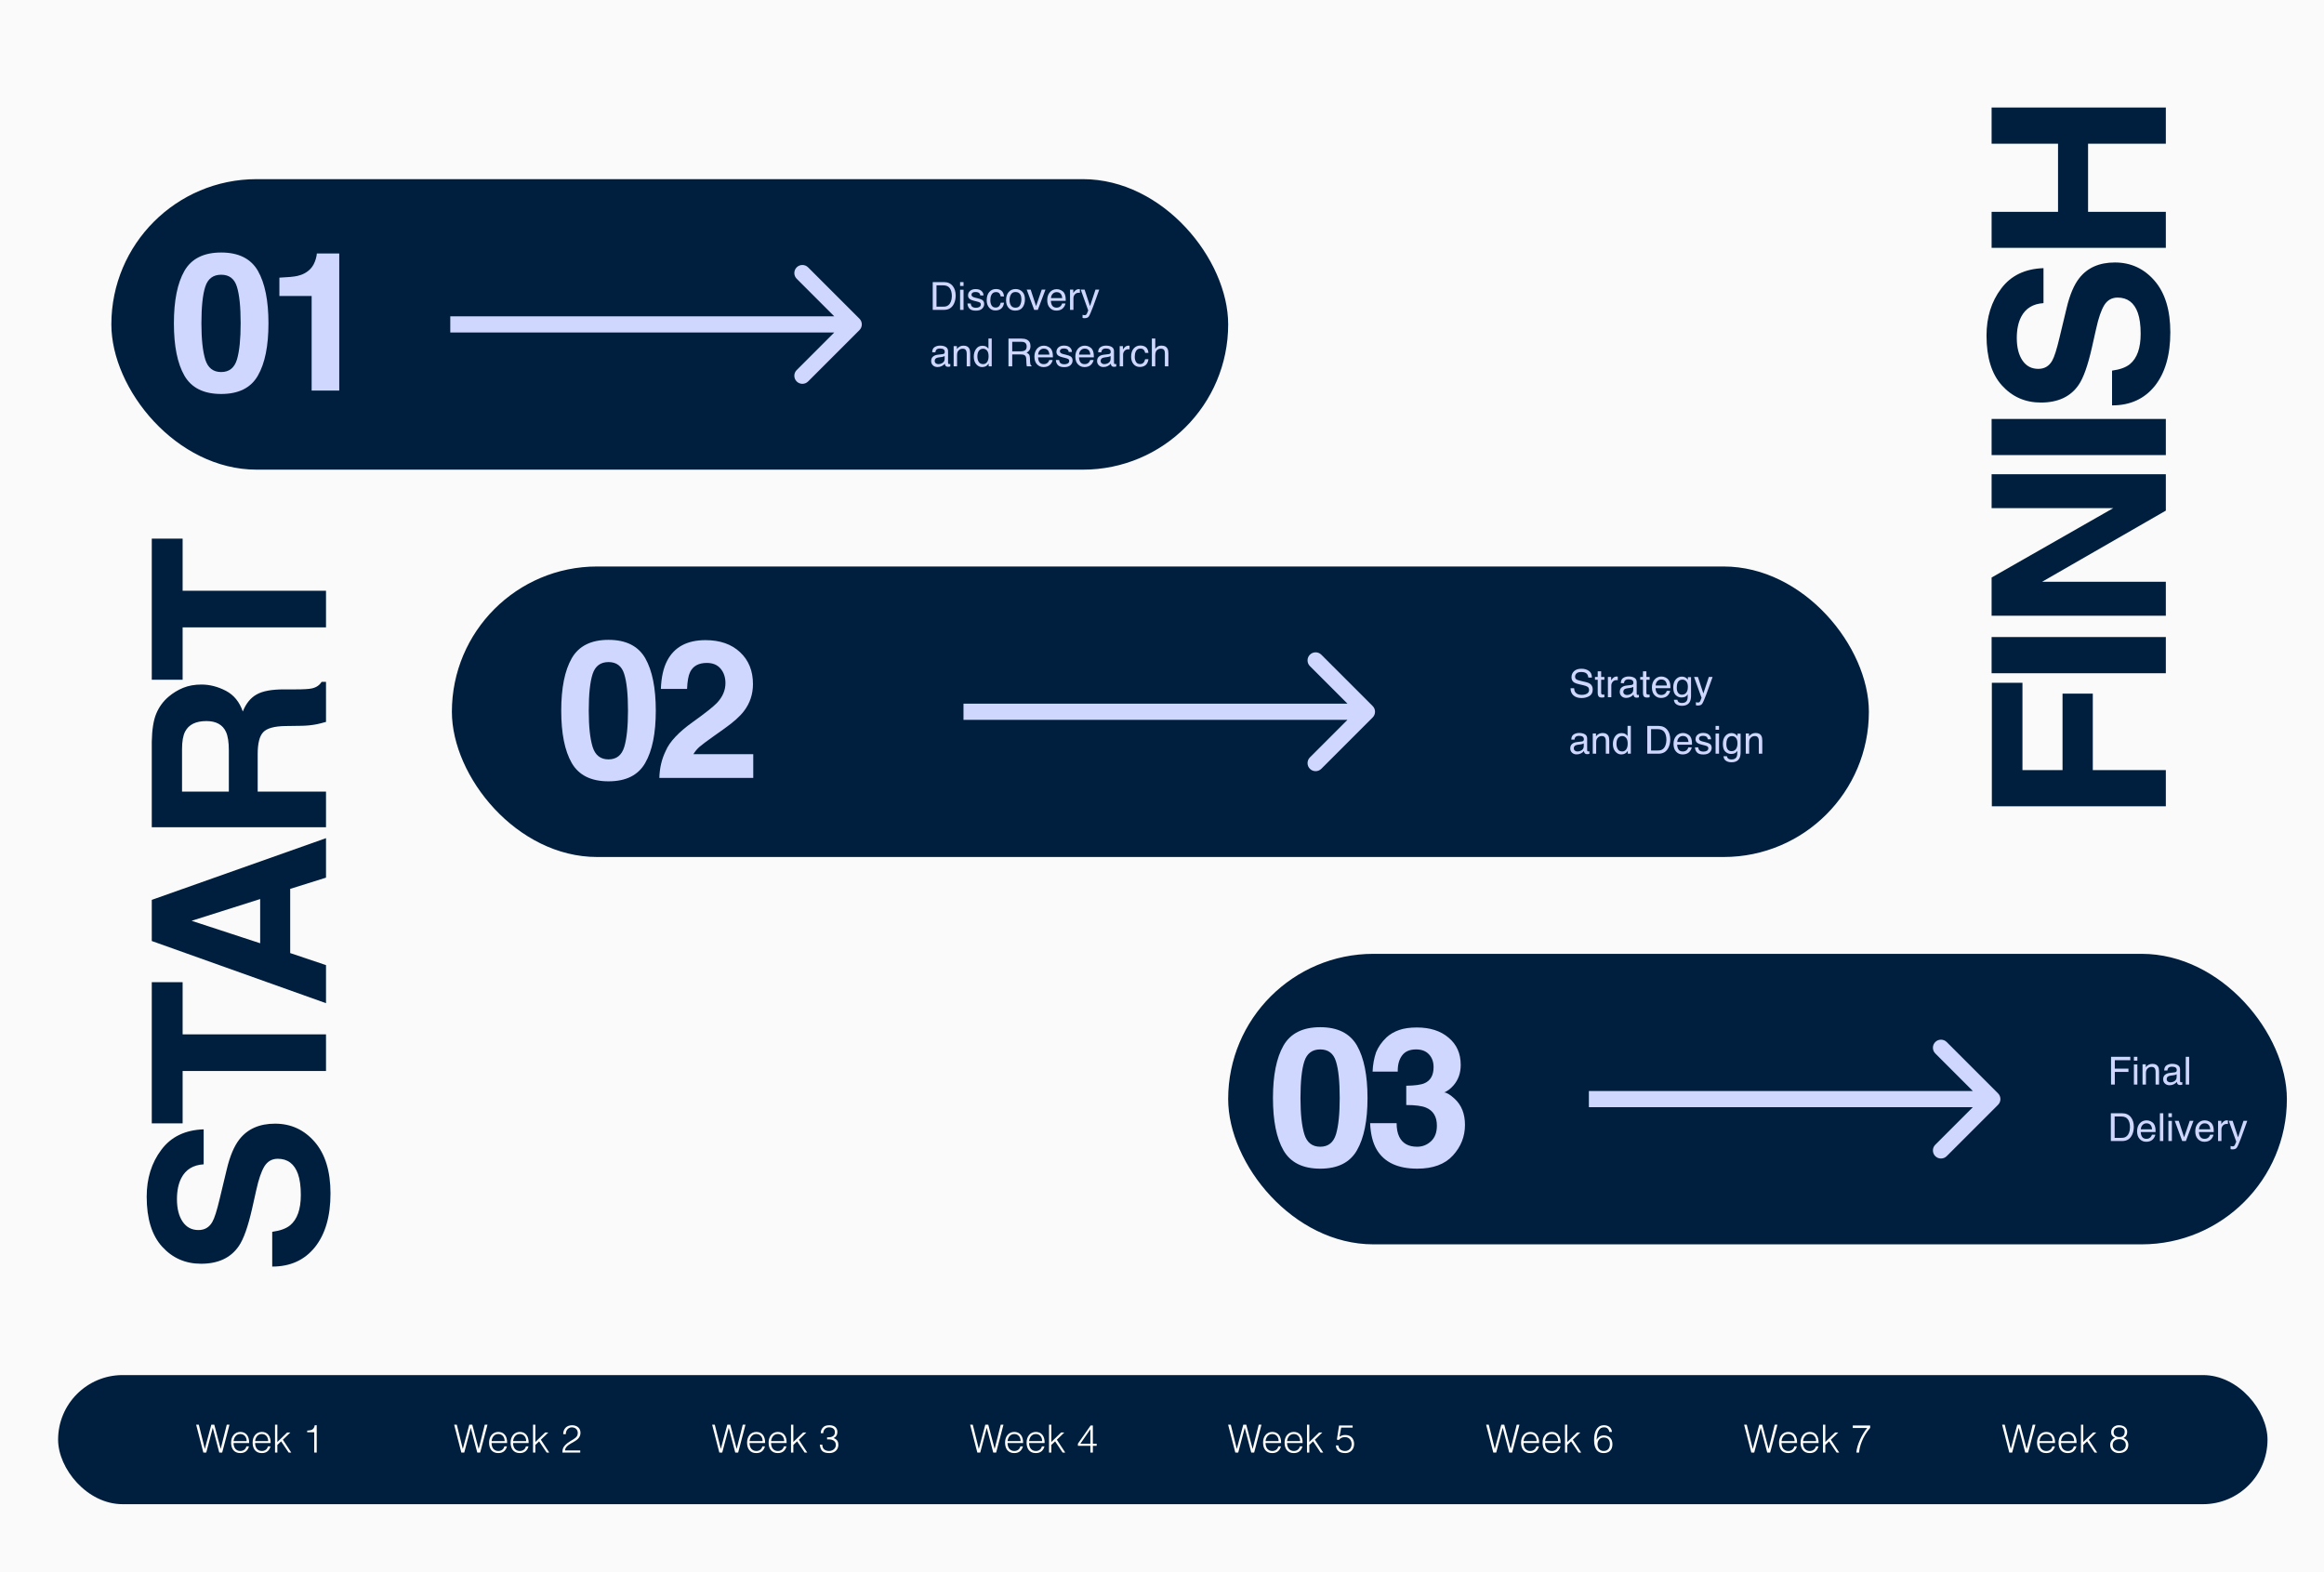 <svg width="1440" height="974" viewBox="0 0 1440 974" fill="none" xmlns="http://www.w3.org/2000/svg">
<rect width="1440" height="974" fill="#FAFAFA"/>
<rect x="69" y="111" width="692" height="180" rx="90" fill="#001F3E"/>
<path d="M137.047 244.109C126.227 244.109 118.629 240.32 114.254 232.742C109.918 225.164 107.75 214.363 107.75 200.34C107.75 186.316 109.918 175.496 114.254 167.879C118.629 160.262 126.227 156.453 137.047 156.453C147.867 156.453 155.465 160.262 159.84 167.879C164.176 175.496 166.344 186.316 166.344 200.34C166.344 214.363 164.156 225.164 159.781 232.742C155.445 240.32 147.867 244.109 137.047 244.109ZM146.832 222.723C148.355 217.566 149.117 210.105 149.117 200.34C149.117 190.105 148.336 182.527 146.773 177.605C145.25 172.684 142.008 170.223 137.047 170.223C132.086 170.223 128.805 172.684 127.203 177.605C125.602 182.527 124.801 190.105 124.801 200.34C124.801 210.105 125.602 217.586 127.203 222.781C128.805 227.938 132.086 230.516 137.047 230.516C142.008 230.516 145.27 227.918 146.832 222.723ZM210.207 242H193.098V183.406H173.117V172.039C178.391 171.805 182.082 171.453 184.191 170.984C187.551 170.242 190.285 168.758 192.395 166.531C193.84 165.008 194.934 162.977 195.676 160.438C196.105 158.914 196.32 157.781 196.32 157.039H210.207V242Z" fill="#CFD7FE"/>
<path d="M532.536 204.536C534.488 202.583 534.488 199.417 532.536 197.464L500.716 165.645C498.763 163.692 495.597 163.692 493.645 165.645C491.692 167.597 491.692 170.763 493.645 172.716L521.929 201L493.645 229.284C491.692 231.237 491.692 234.403 493.645 236.355C495.597 238.308 498.763 238.308 500.716 236.355L532.536 204.536ZM279 206H529V196H279V206Z" fill="#CFD7FE"/>
<path d="M584.438 190.008C585.227 190.008 585.875 189.926 586.383 189.762C587.289 189.457 588.031 188.871 588.609 188.004C589.07 187.309 589.402 186.418 589.605 185.332C589.723 184.684 589.781 184.082 589.781 183.527C589.781 181.395 589.355 179.738 588.504 178.559C587.66 177.379 586.297 176.789 584.414 176.789H580.277V190.008H584.438ZM577.934 174.785H584.906C587.273 174.785 589.109 175.625 590.414 177.305C591.578 178.82 592.16 180.762 592.16 183.129C592.16 184.957 591.816 186.609 591.129 188.086C589.918 190.695 587.836 192 584.883 192H577.934V174.785ZM594.891 179.508H597.035V192H594.891V179.508ZM594.891 174.785H597.035V177.176H594.891V174.785ZM601.488 188.062C601.551 188.766 601.727 189.305 602.016 189.68C602.547 190.359 603.469 190.699 604.781 190.699C605.562 190.699 606.25 190.531 606.844 190.195C607.438 189.852 607.734 189.324 607.734 188.613C607.734 188.074 607.496 187.664 607.02 187.383C606.715 187.211 606.113 187.012 605.215 186.785L603.539 186.363C602.469 186.098 601.68 185.801 601.172 185.473C600.266 184.902 599.812 184.113 599.812 183.105C599.812 181.918 600.238 180.957 601.09 180.223C601.949 179.488 603.102 179.121 604.547 179.121C606.438 179.121 607.801 179.676 608.637 180.785C609.16 181.488 609.414 182.246 609.398 183.059H607.406C607.367 182.582 607.199 182.148 606.902 181.758C606.418 181.203 605.578 180.926 604.383 180.926C603.586 180.926 602.98 181.078 602.566 181.383C602.16 181.688 601.957 182.09 601.957 182.59C601.957 183.137 602.227 183.574 602.766 183.902C603.078 184.098 603.539 184.27 604.148 184.418L605.543 184.758C607.059 185.125 608.074 185.48 608.59 185.824C609.41 186.363 609.82 187.211 609.82 188.367C609.82 189.484 609.395 190.449 608.543 191.262C607.699 192.074 606.41 192.48 604.676 192.48C602.809 192.48 601.484 192.059 600.703 191.215C599.93 190.363 599.516 189.312 599.461 188.062H601.488ZM617.074 179.086C618.488 179.086 619.637 179.43 620.52 180.117C621.41 180.805 621.945 181.988 622.125 183.668H620.074C619.949 182.895 619.664 182.254 619.219 181.746C618.773 181.23 618.059 180.973 617.074 180.973C615.73 180.973 614.77 181.629 614.191 182.941C613.816 183.793 613.629 184.844 613.629 186.094C613.629 187.352 613.895 188.41 614.426 189.27C614.957 190.129 615.793 190.559 616.934 190.559C617.809 190.559 618.5 190.293 619.008 189.762C619.523 189.223 619.879 188.488 620.074 187.559H622.125C621.891 189.223 621.305 190.441 620.367 191.215C619.43 191.98 618.23 192.363 616.77 192.363C615.129 192.363 613.82 191.766 612.844 190.57C611.867 189.367 611.379 187.867 611.379 186.07C611.379 183.867 611.914 182.152 612.984 180.926C614.055 179.699 615.418 179.086 617.074 179.086ZM629.215 190.641C630.613 190.641 631.57 190.113 632.086 189.059C632.609 187.996 632.871 186.816 632.871 185.52C632.871 184.348 632.684 183.395 632.309 182.66C631.715 181.504 630.691 180.926 629.238 180.926C627.949 180.926 627.012 181.418 626.426 182.402C625.84 183.387 625.547 184.574 625.547 185.965C625.547 187.301 625.84 188.414 626.426 189.305C627.012 190.195 627.941 190.641 629.215 190.641ZM629.297 179.086C630.914 179.086 632.281 179.625 633.398 180.703C634.516 181.781 635.074 183.367 635.074 185.461C635.074 187.484 634.582 189.156 633.598 190.477C632.613 191.797 631.086 192.457 629.016 192.457C627.289 192.457 625.918 191.875 624.902 190.711C623.887 189.539 623.379 187.969 623.379 186C623.379 183.891 623.914 182.211 624.984 180.961C626.055 179.711 627.492 179.086 629.297 179.086ZM638.625 179.449L641.977 189.668L645.48 179.449H647.789L643.055 192H640.805L636.176 179.449H638.625ZM654.82 179.168C655.711 179.168 656.574 179.379 657.41 179.801C658.246 180.215 658.883 180.754 659.32 181.418C659.742 182.051 660.023 182.789 660.164 183.633C660.289 184.211 660.352 185.133 660.352 186.398H651.152C651.191 187.672 651.492 188.695 652.055 189.469C652.617 190.234 653.488 190.617 654.668 190.617C655.77 190.617 656.648 190.254 657.305 189.527C657.68 189.105 657.945 188.617 658.102 188.062H660.176C660.121 188.523 659.938 189.039 659.625 189.609C659.32 190.172 658.977 190.633 658.594 190.992C657.953 191.617 657.16 192.039 656.215 192.258C655.707 192.383 655.133 192.445 654.492 192.445C652.93 192.445 651.605 191.879 650.52 190.746C649.434 189.605 648.891 188.012 648.891 185.965C648.891 183.949 649.438 182.312 650.531 181.055C651.625 179.797 653.055 179.168 654.82 179.168ZM658.184 184.723C658.098 183.809 657.898 183.078 657.586 182.531C657.008 181.516 656.043 181.008 654.691 181.008C653.723 181.008 652.91 181.359 652.254 182.062C651.598 182.758 651.25 183.645 651.211 184.723H658.184ZM663.012 179.449H665.016V181.617C665.18 181.195 665.582 180.684 666.223 180.082C666.863 179.473 667.602 179.168 668.438 179.168C668.477 179.168 668.543 179.172 668.637 179.18C668.73 179.188 668.891 179.203 669.117 179.227V181.453C668.992 181.43 668.875 181.414 668.766 181.406C668.664 181.398 668.551 181.395 668.426 181.395C667.363 181.395 666.547 181.738 665.977 182.426C665.406 183.105 665.121 183.891 665.121 184.781V192H663.012V179.449ZM678.785 179.449H681.117C680.82 180.254 680.16 182.09 679.137 184.957C678.371 187.113 677.73 188.871 677.215 190.23C675.996 193.434 675.137 195.387 674.637 196.09C674.137 196.793 673.277 197.145 672.059 197.145C671.762 197.145 671.531 197.133 671.367 197.109C671.211 197.086 671.016 197.043 670.781 196.98V195.059C671.148 195.16 671.414 195.223 671.578 195.246C671.742 195.27 671.887 195.281 672.012 195.281C672.402 195.281 672.688 195.215 672.867 195.082C673.055 194.957 673.211 194.801 673.336 194.613C673.375 194.551 673.516 194.23 673.758 193.652C674 193.074 674.176 192.645 674.285 192.363L669.645 179.449H672.035L675.398 189.668L678.785 179.449ZM579.164 223.66C579.164 224.27 579.387 224.75 579.832 225.102C580.277 225.453 580.805 225.629 581.414 225.629C582.156 225.629 582.875 225.457 583.57 225.113C584.742 224.543 585.328 223.609 585.328 222.312V220.613C585.07 220.777 584.738 220.914 584.332 221.023C583.926 221.133 583.527 221.211 583.137 221.258L581.859 221.422C581.094 221.523 580.52 221.684 580.137 221.902C579.488 222.27 579.164 222.855 579.164 223.66ZM584.273 219.395C584.758 219.332 585.082 219.129 585.246 218.785C585.34 218.598 585.387 218.328 585.387 217.977C585.387 217.258 585.129 216.738 584.613 216.418C584.105 216.09 583.375 215.926 582.422 215.926C581.32 215.926 580.539 216.223 580.078 216.816C579.82 217.145 579.652 217.633 579.574 218.281H577.605C577.645 216.734 578.145 215.66 579.105 215.059C580.074 214.449 581.195 214.145 582.469 214.145C583.945 214.145 585.145 214.426 586.066 214.988C586.98 215.551 587.438 216.426 587.438 217.613V224.844C587.438 225.062 587.48 225.238 587.566 225.371C587.66 225.504 587.852 225.57 588.141 225.57C588.234 225.57 588.34 225.566 588.457 225.559C588.574 225.543 588.699 225.523 588.832 225.5V227.059C588.504 227.152 588.254 227.211 588.082 227.234C587.91 227.258 587.676 227.27 587.379 227.27C586.652 227.27 586.125 227.012 585.797 226.496C585.625 226.223 585.504 225.836 585.434 225.336C585.004 225.898 584.387 226.387 583.582 226.801C582.777 227.215 581.891 227.422 580.922 227.422C579.758 227.422 578.805 227.07 578.062 226.367C577.328 225.656 576.961 224.77 576.961 223.707C576.961 222.543 577.324 221.641 578.051 221C578.777 220.359 579.73 219.965 580.91 219.816L584.273 219.395ZM590.906 214.449H592.91V216.23C593.504 215.496 594.133 214.969 594.797 214.648C595.461 214.328 596.199 214.168 597.012 214.168C598.793 214.168 599.996 214.789 600.621 216.031C600.965 216.711 601.137 217.684 601.137 218.949V227H598.992V219.09C598.992 218.324 598.879 217.707 598.652 217.238C598.277 216.457 597.598 216.066 596.613 216.066C596.113 216.066 595.703 216.117 595.383 216.219C594.805 216.391 594.297 216.734 593.859 217.25C593.508 217.664 593.277 218.094 593.168 218.539C593.066 218.977 593.016 219.605 593.016 220.426V227H590.906V214.449ZM605.602 220.871C605.602 222.215 605.887 223.34 606.457 224.246C607.027 225.152 607.941 225.605 609.199 225.605C610.176 225.605 610.977 225.188 611.602 224.352C612.234 223.508 612.551 222.301 612.551 220.73C612.551 219.145 612.227 217.973 611.578 217.215C610.93 216.449 610.129 216.066 609.176 216.066C608.113 216.066 607.25 216.473 606.586 217.285C605.93 218.098 605.602 219.293 605.602 220.871ZM608.777 214.227C609.738 214.227 610.543 214.43 611.191 214.836C611.566 215.07 611.992 215.48 612.469 216.066V209.727H614.496V227H612.598V225.254C612.105 226.027 611.523 226.586 610.852 226.93C610.18 227.273 609.41 227.445 608.543 227.445C607.145 227.445 605.934 226.859 604.91 225.688C603.887 224.508 603.375 222.941 603.375 220.988C603.375 219.16 603.84 217.578 604.77 216.242C605.707 214.898 607.043 214.227 608.777 214.227ZM632.59 217.672C633.684 217.672 634.547 217.453 635.18 217.016C635.82 216.578 636.141 215.789 636.141 214.648C636.141 213.422 635.695 212.586 634.805 212.141C634.328 211.906 633.691 211.789 632.895 211.789H627.199V217.672H632.59ZM624.867 209.785H632.836C634.148 209.785 635.23 209.977 636.082 210.359C637.699 211.094 638.508 212.449 638.508 214.426C638.508 215.457 638.293 216.301 637.863 216.957C637.441 217.613 636.848 218.141 636.082 218.539C636.754 218.812 637.258 219.172 637.594 219.617C637.938 220.062 638.129 220.785 638.168 221.785L638.25 224.094C638.273 224.75 638.328 225.238 638.414 225.559C638.555 226.105 638.805 226.457 639.164 226.613V227H636.305C636.227 226.852 636.164 226.66 636.117 226.426C636.07 226.191 636.031 225.738 636 225.066L635.859 222.195C635.805 221.07 635.387 220.316 634.605 219.934C634.16 219.723 633.461 219.617 632.508 219.617H627.199V227H624.867V209.785ZM646.875 214.168C647.766 214.168 648.629 214.379 649.465 214.801C650.301 215.215 650.938 215.754 651.375 216.418C651.797 217.051 652.078 217.789 652.219 218.633C652.344 219.211 652.406 220.133 652.406 221.398H643.207C643.246 222.672 643.547 223.695 644.109 224.469C644.672 225.234 645.543 225.617 646.723 225.617C647.824 225.617 648.703 225.254 649.359 224.527C649.734 224.105 650 223.617 650.156 223.062H652.23C652.176 223.523 651.992 224.039 651.68 224.609C651.375 225.172 651.031 225.633 650.648 225.992C650.008 226.617 649.215 227.039 648.27 227.258C647.762 227.383 647.188 227.445 646.547 227.445C644.984 227.445 643.66 226.879 642.574 225.746C641.488 224.605 640.945 223.012 640.945 220.965C640.945 218.949 641.492 217.312 642.586 216.055C643.68 214.797 645.109 214.168 646.875 214.168ZM650.238 219.723C650.152 218.809 649.953 218.078 649.641 217.531C649.062 216.516 648.098 216.008 646.746 216.008C645.777 216.008 644.965 216.359 644.309 217.062C643.652 217.758 643.305 218.645 643.266 219.723H650.238ZM656.262 223.062C656.324 223.766 656.5 224.305 656.789 224.68C657.32 225.359 658.242 225.699 659.555 225.699C660.336 225.699 661.023 225.531 661.617 225.195C662.211 224.852 662.508 224.324 662.508 223.613C662.508 223.074 662.27 222.664 661.793 222.383C661.488 222.211 660.887 222.012 659.988 221.785L658.312 221.363C657.242 221.098 656.453 220.801 655.945 220.473C655.039 219.902 654.586 219.113 654.586 218.105C654.586 216.918 655.012 215.957 655.863 215.223C656.723 214.488 657.875 214.121 659.32 214.121C661.211 214.121 662.574 214.676 663.41 215.785C663.934 216.488 664.188 217.246 664.172 218.059H662.18C662.141 217.582 661.973 217.148 661.676 216.758C661.191 216.203 660.352 215.926 659.156 215.926C658.359 215.926 657.754 216.078 657.34 216.383C656.934 216.688 656.73 217.09 656.73 217.59C656.73 218.137 657 218.574 657.539 218.902C657.852 219.098 658.312 219.27 658.922 219.418L660.316 219.758C661.832 220.125 662.848 220.48 663.363 220.824C664.184 221.363 664.594 222.211 664.594 223.367C664.594 224.484 664.168 225.449 663.316 226.262C662.473 227.074 661.184 227.48 659.449 227.48C657.582 227.48 656.258 227.059 655.477 226.215C654.703 225.363 654.289 224.312 654.234 223.062H656.262ZM672.234 214.168C673.125 214.168 673.988 214.379 674.824 214.801C675.66 215.215 676.297 215.754 676.734 216.418C677.156 217.051 677.438 217.789 677.578 218.633C677.703 219.211 677.766 220.133 677.766 221.398H668.566C668.605 222.672 668.906 223.695 669.469 224.469C670.031 225.234 670.902 225.617 672.082 225.617C673.184 225.617 674.062 225.254 674.719 224.527C675.094 224.105 675.359 223.617 675.516 223.062H677.59C677.535 223.523 677.352 224.039 677.039 224.609C676.734 225.172 676.391 225.633 676.008 225.992C675.367 226.617 674.574 227.039 673.629 227.258C673.121 227.383 672.547 227.445 671.906 227.445C670.344 227.445 669.02 226.879 667.934 225.746C666.848 224.605 666.305 223.012 666.305 220.965C666.305 218.949 666.852 217.312 667.945 216.055C669.039 214.797 670.469 214.168 672.234 214.168ZM675.598 219.723C675.512 218.809 675.312 218.078 675 217.531C674.422 216.516 673.457 216.008 672.105 216.008C671.137 216.008 670.324 216.359 669.668 217.062C669.012 217.758 668.664 218.645 668.625 219.723H675.598ZM681.984 223.66C681.984 224.27 682.207 224.75 682.652 225.102C683.098 225.453 683.625 225.629 684.234 225.629C684.977 225.629 685.695 225.457 686.391 225.113C687.562 224.543 688.148 223.609 688.148 222.312V220.613C687.891 220.777 687.559 220.914 687.152 221.023C686.746 221.133 686.348 221.211 685.957 221.258L684.68 221.422C683.914 221.523 683.34 221.684 682.957 221.902C682.309 222.27 681.984 222.855 681.984 223.66ZM687.094 219.395C687.578 219.332 687.902 219.129 688.066 218.785C688.16 218.598 688.207 218.328 688.207 217.977C688.207 217.258 687.949 216.738 687.434 216.418C686.926 216.09 686.195 215.926 685.242 215.926C684.141 215.926 683.359 216.223 682.898 216.816C682.641 217.145 682.473 217.633 682.395 218.281H680.426C680.465 216.734 680.965 215.66 681.926 215.059C682.895 214.449 684.016 214.145 685.289 214.145C686.766 214.145 687.965 214.426 688.887 214.988C689.801 215.551 690.258 216.426 690.258 217.613V224.844C690.258 225.062 690.301 225.238 690.387 225.371C690.48 225.504 690.672 225.57 690.961 225.57C691.055 225.57 691.16 225.566 691.277 225.559C691.395 225.543 691.52 225.523 691.652 225.5V227.059C691.324 227.152 691.074 227.211 690.902 227.234C690.73 227.258 690.496 227.27 690.199 227.27C689.473 227.27 688.945 227.012 688.617 226.496C688.445 226.223 688.324 225.836 688.254 225.336C687.824 225.898 687.207 226.387 686.402 226.801C685.598 227.215 684.711 227.422 683.742 227.422C682.578 227.422 681.625 227.07 680.883 226.367C680.148 225.656 679.781 224.77 679.781 223.707C679.781 222.543 680.145 221.641 680.871 221C681.598 220.359 682.551 219.965 683.73 219.816L687.094 219.395ZM693.785 214.449H695.789V216.617C695.953 216.195 696.355 215.684 696.996 215.082C697.637 214.473 698.375 214.168 699.211 214.168C699.25 214.168 699.316 214.172 699.41 214.18C699.504 214.188 699.664 214.203 699.891 214.227V216.453C699.766 216.43 699.648 216.414 699.539 216.406C699.438 216.398 699.324 216.395 699.199 216.395C698.137 216.395 697.32 216.738 696.75 217.426C696.18 218.105 695.895 218.891 695.895 219.781V227H693.785V214.449ZM706.559 214.086C707.973 214.086 709.121 214.43 710.004 215.117C710.895 215.805 711.43 216.988 711.609 218.668H709.559C709.434 217.895 709.148 217.254 708.703 216.746C708.258 216.23 707.543 215.973 706.559 215.973C705.215 215.973 704.254 216.629 703.676 217.941C703.301 218.793 703.113 219.844 703.113 221.094C703.113 222.352 703.379 223.41 703.91 224.27C704.441 225.129 705.277 225.559 706.418 225.559C707.293 225.559 707.984 225.293 708.492 224.762C709.008 224.223 709.363 223.488 709.559 222.559H711.609C711.375 224.223 710.789 225.441 709.852 226.215C708.914 226.98 707.715 227.363 706.254 227.363C704.613 227.363 703.305 226.766 702.328 225.57C701.352 224.367 700.863 222.867 700.863 221.07C700.863 218.867 701.398 217.152 702.469 215.926C703.539 214.699 704.902 214.086 706.559 214.086ZM713.719 209.727H715.828V216.148C716.328 215.516 716.777 215.07 717.176 214.812C717.855 214.367 718.703 214.145 719.719 214.145C721.539 214.145 722.773 214.781 723.422 216.055C723.773 216.75 723.949 217.715 723.949 218.949V227H721.781V219.09C721.781 218.168 721.664 217.492 721.43 217.062C721.047 216.375 720.328 216.031 719.273 216.031C718.398 216.031 717.605 216.332 716.895 216.934C716.184 217.535 715.828 218.672 715.828 220.344V227H713.719V209.727Z" fill="#CFD7FE"/>
<rect x="280" y="351" width="878" height="180" rx="90" fill="#001F3E"/>
<path d="M377.047 484.109C366.227 484.109 358.629 480.32 354.254 472.742C349.918 465.164 347.75 454.363 347.75 440.34C347.75 426.316 349.918 415.496 354.254 407.879C358.629 400.262 366.227 396.453 377.047 396.453C387.867 396.453 395.465 400.262 399.84 407.879C404.176 415.496 406.344 426.316 406.344 440.34C406.344 454.363 404.156 465.164 399.781 472.742C395.445 480.32 387.867 484.109 377.047 484.109ZM386.832 462.723C388.355 457.566 389.117 450.105 389.117 440.34C389.117 430.105 388.336 422.527 386.773 417.605C385.25 412.684 382.008 410.223 377.047 410.223C372.086 410.223 368.805 412.684 367.203 417.605C365.602 422.527 364.801 430.105 364.801 440.34C364.801 450.105 365.602 457.586 367.203 462.781C368.805 467.938 372.086 470.516 377.047 470.516C382.008 470.516 385.27 467.918 386.832 462.723ZM446.516 414.324C444.523 411.941 441.672 410.75 437.961 410.75C432.883 410.75 429.426 412.645 427.59 416.434C426.535 418.621 425.91 422.098 425.715 426.863H409.484C409.758 419.637 411.066 413.797 413.41 409.344C417.863 400.867 425.773 396.629 437.141 396.629C446.125 396.629 453.273 399.129 458.586 404.129C463.898 409.09 466.555 415.672 466.555 423.875C466.555 430.164 464.68 435.75 460.93 440.633C458.469 443.875 454.426 447.488 448.801 451.473L442.121 456.219C437.941 459.188 435.07 461.336 433.508 462.664C431.984 463.992 430.695 465.535 429.641 467.293H466.73V482H408.547C408.703 475.906 410.012 470.34 412.473 465.301C414.855 459.637 420.48 453.641 429.348 447.312C437.043 441.805 442.023 437.859 444.289 435.477C447.766 431.766 449.504 427.703 449.504 423.289C449.504 419.695 448.508 416.707 446.516 414.324Z" fill="#CFD7FE"/>
<path d="M850.536 444.536C852.488 442.583 852.488 439.417 850.536 437.464L818.716 405.645C816.763 403.692 813.597 403.692 811.645 405.645C809.692 407.597 809.692 410.763 811.645 412.716L839.929 441L811.645 469.284C809.692 471.237 809.692 474.403 811.645 476.355C813.597 478.308 816.763 478.308 818.716 476.355L850.536 444.536ZM597 446H847V436H597V446Z" fill="#CFD7FE"/>
<path d="M975.352 426.445C975.406 427.422 975.637 428.215 976.043 428.824C976.816 429.965 978.18 430.535 980.133 430.535C981.008 430.535 981.805 430.41 982.523 430.16C983.914 429.676 984.609 428.809 984.609 427.559C984.609 426.621 984.316 425.953 983.73 425.555C983.137 425.164 982.207 424.824 980.941 424.535L978.609 424.008C977.086 423.664 976.008 423.285 975.375 422.871C974.281 422.152 973.734 421.078 973.734 419.648C973.734 418.102 974.27 416.832 975.34 415.84C976.41 414.848 977.926 414.352 979.887 414.352C981.691 414.352 983.223 414.789 984.48 415.664C985.746 416.531 986.379 417.922 986.379 419.836H984.188C984.07 418.914 983.82 418.207 983.438 417.715C982.727 416.816 981.52 416.367 979.816 416.367C978.441 416.367 977.453 416.656 976.852 417.234C976.25 417.812 975.949 418.484 975.949 419.25C975.949 420.094 976.301 420.711 977.004 421.102C977.465 421.352 978.508 421.664 980.133 422.039L982.547 422.59C983.711 422.855 984.609 423.219 985.242 423.68C986.336 424.484 986.883 425.652 986.883 427.184C986.883 429.09 986.188 430.453 984.797 431.273C983.414 432.094 981.805 432.504 979.969 432.504C977.828 432.504 976.152 431.957 974.941 430.863C973.73 429.777 973.137 428.305 973.16 426.445H975.352ZM989.977 415.945H992.109V419.449H994.113V421.172H992.109V429.363C992.109 429.801 992.258 430.094 992.555 430.242C992.719 430.328 992.992 430.371 993.375 430.371C993.477 430.371 993.586 430.371 993.703 430.371C993.82 430.363 993.957 430.352 994.113 430.336V432C993.871 432.07 993.617 432.121 993.352 432.152C993.094 432.184 992.812 432.199 992.508 432.199C991.523 432.199 990.855 431.949 990.504 431.449C990.152 430.941 989.977 430.285 989.977 429.48V421.172H988.277V419.449H989.977V415.945ZM996.293 419.449H998.297V421.617C998.461 421.195 998.863 420.684 999.504 420.082C1000.14 419.473 1000.88 419.168 1001.72 419.168C1001.76 419.168 1001.82 419.172 1001.92 419.18C1002.01 419.188 1002.17 419.203 1002.4 419.227V421.453C1002.27 421.43 1002.16 421.414 1002.05 421.406C1001.95 421.398 1001.83 421.395 1001.71 421.395C1000.64 421.395 999.828 421.738 999.258 422.426C998.688 423.105 998.402 423.891 998.402 424.781V432H996.293V419.449ZM1005.84 428.66C1005.84 429.27 1006.07 429.75 1006.51 430.102C1006.96 430.453 1007.48 430.629 1008.09 430.629C1008.84 430.629 1009.55 430.457 1010.25 430.113C1011.42 429.543 1012.01 428.609 1012.01 427.312V425.613C1011.75 425.777 1011.42 425.914 1011.01 426.023C1010.61 426.133 1010.21 426.211 1009.82 426.258L1008.54 426.422C1007.77 426.523 1007.2 426.684 1006.82 426.902C1006.17 427.27 1005.84 427.855 1005.84 428.66ZM1010.95 424.395C1011.44 424.332 1011.76 424.129 1011.93 423.785C1012.02 423.598 1012.07 423.328 1012.07 422.977C1012.07 422.258 1011.81 421.738 1011.29 421.418C1010.79 421.09 1010.05 420.926 1009.1 420.926C1008 420.926 1007.22 421.223 1006.76 421.816C1006.5 422.145 1006.33 422.633 1006.25 423.281H1004.29C1004.32 421.734 1004.82 420.66 1005.79 420.059C1006.75 419.449 1007.88 419.145 1009.15 419.145C1010.62 419.145 1011.82 419.426 1012.75 419.988C1013.66 420.551 1014.12 421.426 1014.12 422.613V429.844C1014.12 430.062 1014.16 430.238 1014.25 430.371C1014.34 430.504 1014.53 430.57 1014.82 430.57C1014.91 430.57 1015.02 430.566 1015.14 430.559C1015.25 430.543 1015.38 430.523 1015.51 430.5V432.059C1015.18 432.152 1014.93 432.211 1014.76 432.234C1014.59 432.258 1014.36 432.27 1014.06 432.27C1013.33 432.27 1012.8 432.012 1012.48 431.496C1012.3 431.223 1012.18 430.836 1012.11 430.336C1011.68 430.898 1011.07 431.387 1010.26 431.801C1009.46 432.215 1008.57 432.422 1007.6 432.422C1006.44 432.422 1005.48 432.07 1004.74 431.367C1004.01 430.656 1003.64 429.77 1003.64 428.707C1003.64 427.543 1004 426.641 1004.73 426C1005.46 425.359 1006.41 424.965 1007.59 424.816L1010.95 424.395ZM1018.01 415.945H1020.14V419.449H1022.14V421.172H1020.14V429.363C1020.14 429.801 1020.29 430.094 1020.59 430.242C1020.75 430.328 1021.02 430.371 1021.41 430.371C1021.51 430.371 1021.62 430.371 1021.73 430.371C1021.85 430.363 1021.99 430.352 1022.14 430.336V432C1021.9 432.07 1021.65 432.121 1021.38 432.152C1021.12 432.184 1020.84 432.199 1020.54 432.199C1019.55 432.199 1018.89 431.949 1018.54 431.449C1018.18 430.941 1018.01 430.285 1018.01 429.48V421.172H1016.31V419.449H1018.01V415.945ZM1029.49 419.168C1030.38 419.168 1031.25 419.379 1032.08 419.801C1032.92 420.215 1033.55 420.754 1033.99 421.418C1034.41 422.051 1034.7 422.789 1034.84 423.633C1034.96 424.211 1035.02 425.133 1035.02 426.398H1025.82C1025.86 427.672 1026.16 428.695 1026.73 429.469C1027.29 430.234 1028.16 430.617 1029.34 430.617C1030.44 430.617 1031.32 430.254 1031.98 429.527C1032.35 429.105 1032.62 428.617 1032.77 428.062H1034.85C1034.79 428.523 1034.61 429.039 1034.3 429.609C1033.99 430.172 1033.65 430.633 1033.27 430.992C1032.62 431.617 1031.83 432.039 1030.89 432.258C1030.38 432.383 1029.8 432.445 1029.16 432.445C1027.6 432.445 1026.28 431.879 1025.19 430.746C1024.11 429.605 1023.56 428.012 1023.56 425.965C1023.56 423.949 1024.11 422.312 1025.2 421.055C1026.3 419.797 1027.73 419.168 1029.49 419.168ZM1032.86 424.723C1032.77 423.809 1032.57 423.078 1032.26 422.531C1031.68 421.516 1030.71 421.008 1029.36 421.008C1028.39 421.008 1027.58 421.359 1026.93 422.062C1026.27 422.758 1025.92 423.645 1025.88 424.723H1032.86ZM1042.05 419.227C1043.04 419.227 1043.9 419.469 1044.63 419.953C1045.03 420.227 1045.44 420.625 1045.85 421.148V419.566H1047.8V430.98C1047.8 432.574 1047.56 433.832 1047.09 434.754C1046.22 436.457 1044.57 437.309 1042.14 437.309C1040.79 437.309 1039.65 437.004 1038.73 436.395C1037.8 435.793 1037.29 434.848 1037.18 433.559H1039.32C1039.43 434.121 1039.63 434.555 1039.93 434.859C1040.41 435.328 1041.16 435.562 1042.18 435.562C1043.8 435.562 1044.86 434.992 1045.36 433.852C1045.66 433.18 1045.79 431.98 1045.77 430.254C1045.35 430.895 1044.84 431.371 1044.25 431.684C1043.65 431.996 1042.87 432.152 1041.89 432.152C1040.53 432.152 1039.34 431.672 1038.32 430.711C1037.3 429.742 1036.79 428.145 1036.79 425.918C1036.79 423.816 1037.3 422.176 1038.33 420.996C1039.36 419.816 1040.6 419.227 1042.05 419.227ZM1045.85 425.672C1045.85 424.117 1045.53 422.965 1044.89 422.215C1044.25 421.465 1043.43 421.09 1042.44 421.09C1040.96 421.09 1039.94 421.785 1039.39 423.176C1039.11 423.918 1038.96 424.891 1038.96 426.094C1038.96 427.508 1039.25 428.586 1039.82 429.328C1040.39 430.062 1041.17 430.43 1042.14 430.43C1043.65 430.43 1044.72 429.746 1045.34 428.379C1045.68 427.605 1045.85 426.703 1045.85 425.672ZM1058.82 419.449H1061.16C1060.86 420.254 1060.2 422.09 1059.18 424.957C1058.41 427.113 1057.77 428.871 1057.25 430.23C1056.04 433.434 1055.18 435.387 1054.68 436.09C1054.18 436.793 1053.32 437.145 1052.1 437.145C1051.8 437.145 1051.57 437.133 1051.41 437.109C1051.25 437.086 1051.05 437.043 1050.82 436.98V435.059C1051.19 435.16 1051.45 435.223 1051.62 435.246C1051.78 435.27 1051.93 435.281 1052.05 435.281C1052.44 435.281 1052.73 435.215 1052.91 435.082C1053.09 434.957 1053.25 434.801 1053.38 434.613C1053.41 434.551 1053.55 434.23 1053.8 433.652C1054.04 433.074 1054.21 432.645 1054.32 432.363L1049.68 419.449H1052.07L1055.44 429.668L1058.82 419.449ZM975.164 463.66C975.164 464.27 975.387 464.75 975.832 465.102C976.277 465.453 976.805 465.629 977.414 465.629C978.156 465.629 978.875 465.457 979.57 465.113C980.742 464.543 981.328 463.609 981.328 462.312V460.613C981.07 460.777 980.738 460.914 980.332 461.023C979.926 461.133 979.527 461.211 979.137 461.258L977.859 461.422C977.094 461.523 976.52 461.684 976.137 461.902C975.488 462.27 975.164 462.855 975.164 463.66ZM980.273 459.395C980.758 459.332 981.082 459.129 981.246 458.785C981.34 458.598 981.387 458.328 981.387 457.977C981.387 457.258 981.129 456.738 980.613 456.418C980.105 456.09 979.375 455.926 978.422 455.926C977.32 455.926 976.539 456.223 976.078 456.816C975.82 457.145 975.652 457.633 975.574 458.281H973.605C973.645 456.734 974.145 455.66 975.105 455.059C976.074 454.449 977.195 454.145 978.469 454.145C979.945 454.145 981.145 454.426 982.066 454.988C982.98 455.551 983.438 456.426 983.438 457.613V464.844C983.438 465.062 983.48 465.238 983.566 465.371C983.66 465.504 983.852 465.57 984.141 465.57C984.234 465.57 984.34 465.566 984.457 465.559C984.574 465.543 984.699 465.523 984.832 465.5V467.059C984.504 467.152 984.254 467.211 984.082 467.234C983.91 467.258 983.676 467.27 983.379 467.27C982.652 467.27 982.125 467.012 981.797 466.496C981.625 466.223 981.504 465.836 981.434 465.336C981.004 465.898 980.387 466.387 979.582 466.801C978.777 467.215 977.891 467.422 976.922 467.422C975.758 467.422 974.805 467.07 974.062 466.367C973.328 465.656 972.961 464.77 972.961 463.707C972.961 462.543 973.324 461.641 974.051 461C974.777 460.359 975.73 459.965 976.91 459.816L980.273 459.395ZM986.906 454.449H988.91V456.23C989.504 455.496 990.133 454.969 990.797 454.648C991.461 454.328 992.199 454.168 993.012 454.168C994.793 454.168 995.996 454.789 996.621 456.031C996.965 456.711 997.137 457.684 997.137 458.949V467H994.992V459.09C994.992 458.324 994.879 457.707 994.652 457.238C994.277 456.457 993.598 456.066 992.613 456.066C992.113 456.066 991.703 456.117 991.383 456.219C990.805 456.391 990.297 456.734 989.859 457.25C989.508 457.664 989.277 458.094 989.168 458.539C989.066 458.977 989.016 459.605 989.016 460.426V467H986.906V454.449ZM1001.6 460.871C1001.6 462.215 1001.89 463.34 1002.46 464.246C1003.03 465.152 1003.94 465.605 1005.2 465.605C1006.18 465.605 1006.98 465.188 1007.6 464.352C1008.23 463.508 1008.55 462.301 1008.55 460.73C1008.55 459.145 1008.23 457.973 1007.58 457.215C1006.93 456.449 1006.13 456.066 1005.18 456.066C1004.11 456.066 1003.25 456.473 1002.59 457.285C1001.93 458.098 1001.6 459.293 1001.6 460.871ZM1004.78 454.227C1005.74 454.227 1006.54 454.43 1007.19 454.836C1007.57 455.07 1007.99 455.48 1008.47 456.066V449.727H1010.5V467H1008.6V465.254C1008.11 466.027 1007.52 466.586 1006.85 466.93C1006.18 467.273 1005.41 467.445 1004.54 467.445C1003.14 467.445 1001.93 466.859 1000.91 465.688C999.887 464.508 999.375 462.941 999.375 460.988C999.375 459.16 999.84 457.578 1000.77 456.242C1001.71 454.898 1003.04 454.227 1004.78 454.227ZM1027.2 465.008C1027.98 465.008 1028.63 464.926 1029.14 464.762C1030.05 464.457 1030.79 463.871 1031.37 463.004C1031.83 462.309 1032.16 461.418 1032.36 460.332C1032.48 459.684 1032.54 459.082 1032.54 458.527C1032.54 456.395 1032.11 454.738 1031.26 453.559C1030.42 452.379 1029.05 451.789 1027.17 451.789H1023.04V465.008H1027.2ZM1020.69 449.785H1027.66C1030.03 449.785 1031.87 450.625 1033.17 452.305C1034.34 453.82 1034.92 455.762 1034.92 458.129C1034.92 459.957 1034.57 461.609 1033.89 463.086C1032.68 465.695 1030.59 467 1027.64 467H1020.69V449.785ZM1042.88 454.168C1043.77 454.168 1044.63 454.379 1045.46 454.801C1046.3 455.215 1046.94 455.754 1047.38 456.418C1047.8 457.051 1048.08 457.789 1048.22 458.633C1048.34 459.211 1048.41 460.133 1048.41 461.398H1039.21C1039.25 462.672 1039.55 463.695 1040.11 464.469C1040.67 465.234 1041.54 465.617 1042.72 465.617C1043.82 465.617 1044.7 465.254 1045.36 464.527C1045.73 464.105 1046 463.617 1046.16 463.062H1048.23C1048.18 463.523 1047.99 464.039 1047.68 464.609C1047.38 465.172 1047.03 465.633 1046.65 465.992C1046.01 466.617 1045.21 467.039 1044.27 467.258C1043.76 467.383 1043.19 467.445 1042.55 467.445C1040.98 467.445 1039.66 466.879 1038.57 465.746C1037.49 464.605 1036.95 463.012 1036.95 460.965C1036.95 458.949 1037.49 457.312 1038.59 456.055C1039.68 454.797 1041.11 454.168 1042.88 454.168ZM1046.24 459.723C1046.15 458.809 1045.95 458.078 1045.64 457.531C1045.06 456.516 1044.1 456.008 1042.75 456.008C1041.78 456.008 1040.96 456.359 1040.31 457.062C1039.65 457.758 1039.3 458.645 1039.27 459.723H1046.24ZM1052.26 463.062C1052.32 463.766 1052.5 464.305 1052.79 464.68C1053.32 465.359 1054.24 465.699 1055.55 465.699C1056.34 465.699 1057.02 465.531 1057.62 465.195C1058.21 464.852 1058.51 464.324 1058.51 463.613C1058.51 463.074 1058.27 462.664 1057.79 462.383C1057.49 462.211 1056.89 462.012 1055.99 461.785L1054.31 461.363C1053.24 461.098 1052.45 460.801 1051.95 460.473C1051.04 459.902 1050.59 459.113 1050.59 458.105C1050.59 456.918 1051.01 455.957 1051.86 455.223C1052.72 454.488 1053.88 454.121 1055.32 454.121C1057.21 454.121 1058.57 454.676 1059.41 455.785C1059.93 456.488 1060.19 457.246 1060.17 458.059H1058.18C1058.14 457.582 1057.97 457.148 1057.68 456.758C1057.19 456.203 1056.35 455.926 1055.16 455.926C1054.36 455.926 1053.75 456.078 1053.34 456.383C1052.93 456.688 1052.73 457.09 1052.73 457.59C1052.73 458.137 1053 458.574 1053.54 458.902C1053.85 459.098 1054.31 459.27 1054.92 459.418L1056.32 459.758C1057.83 460.125 1058.85 460.48 1059.36 460.824C1060.18 461.363 1060.59 462.211 1060.59 463.367C1060.59 464.484 1060.17 465.449 1059.32 466.262C1058.47 467.074 1057.18 467.48 1055.45 467.48C1053.58 467.48 1052.26 467.059 1051.48 466.215C1050.7 465.363 1050.29 464.312 1050.23 463.062H1052.26ZM1063.01 454.508H1065.15V467H1063.01V454.508ZM1063.01 449.785H1065.15V452.176H1063.01V449.785ZM1072.78 454.227C1073.77 454.227 1074.62 454.469 1075.36 454.953C1075.76 455.227 1076.16 455.625 1076.58 456.148V454.566H1078.52V465.98C1078.52 467.574 1078.29 468.832 1077.82 469.754C1076.95 471.457 1075.29 472.309 1072.86 472.309C1071.51 472.309 1070.38 472.004 1069.45 471.395C1068.53 470.793 1068.02 469.848 1067.91 468.559H1070.05C1070.15 469.121 1070.36 469.555 1070.66 469.859C1071.14 470.328 1071.89 470.562 1072.91 470.562C1074.53 470.562 1075.59 469.992 1076.09 468.852C1076.38 468.18 1076.52 466.98 1076.5 465.254C1076.07 465.895 1075.57 466.371 1074.97 466.684C1074.38 466.996 1073.59 467.152 1072.62 467.152C1071.26 467.152 1070.07 466.672 1069.04 465.711C1068.03 464.742 1067.52 463.145 1067.52 460.918C1067.52 458.816 1068.03 457.176 1069.05 455.996C1070.09 454.816 1071.33 454.227 1072.78 454.227ZM1076.58 460.672C1076.58 459.117 1076.26 457.965 1075.62 457.215C1074.98 456.465 1074.16 456.09 1073.17 456.09C1071.68 456.09 1070.67 456.785 1070.12 458.176C1069.83 458.918 1069.69 459.891 1069.69 461.094C1069.69 462.508 1069.97 463.586 1070.54 464.328C1071.12 465.062 1071.89 465.43 1072.86 465.43C1074.38 465.43 1075.45 464.746 1076.06 463.379C1076.41 462.605 1076.58 461.703 1076.58 460.672ZM1081.71 454.449H1083.71V456.23C1084.31 455.496 1084.94 454.969 1085.6 454.648C1086.27 454.328 1087 454.168 1087.82 454.168C1089.6 454.168 1090.8 454.789 1091.43 456.031C1091.77 456.711 1091.94 457.684 1091.94 458.949V467H1089.8V459.09C1089.8 458.324 1089.68 457.707 1089.46 457.238C1089.08 456.457 1088.4 456.066 1087.42 456.066C1086.92 456.066 1086.51 456.117 1086.19 456.219C1085.61 456.391 1085.1 456.734 1084.66 457.25C1084.31 457.664 1084.08 458.094 1083.97 458.539C1083.87 458.977 1083.82 459.605 1083.82 460.426V467H1081.71V454.449Z" fill="#CFD7FE"/>
<rect x="761" y="591" width="656" height="180" rx="90" fill="#001F3E"/>
<path d="M818.047 724.109C807.227 724.109 799.629 720.32 795.254 712.742C790.918 705.164 788.75 694.363 788.75 680.34C788.75 666.316 790.918 655.496 795.254 647.879C799.629 640.262 807.227 636.453 818.047 636.453C828.867 636.453 836.465 640.262 840.84 647.879C845.176 655.496 847.344 666.316 847.344 680.34C847.344 694.363 845.156 705.164 840.781 712.742C836.445 720.32 828.867 724.109 818.047 724.109ZM827.832 702.723C829.355 697.566 830.117 690.105 830.117 680.34C830.117 670.105 829.336 662.527 827.773 657.605C826.25 652.684 823.008 650.223 818.047 650.223C813.086 650.223 809.805 652.684 808.203 657.605C806.602 662.527 805.801 670.105 805.801 680.34C805.801 690.105 806.602 697.586 808.203 702.781C809.805 707.938 813.086 710.516 818.047 710.516C823.008 710.516 826.27 707.918 827.832 702.723ZM868.766 653.973C866.891 656.473 865.992 659.812 866.07 663.992H850.484C850.641 659.773 851.363 655.77 852.652 651.98C854.02 648.66 856.168 645.594 859.098 642.781C861.285 640.789 863.883 639.266 866.891 638.211C869.898 637.156 873.59 636.629 877.965 636.629C886.09 636.629 892.633 638.738 897.594 642.957C902.594 647.137 905.094 652.762 905.094 659.832C905.094 664.832 903.609 669.051 900.641 672.488C898.766 674.637 896.812 676.102 894.781 676.883C896.305 676.883 898.492 678.191 901.344 680.809C905.602 684.754 907.73 690.145 907.73 696.98C907.73 704.168 905.23 710.496 900.23 715.965C895.27 721.395 887.906 724.109 878.141 724.109C866.109 724.109 857.75 720.184 853.062 712.332C850.602 708.152 849.234 702.684 848.961 695.926H865.367C865.367 699.324 865.914 702.137 867.008 704.363C869.039 708.465 872.73 710.516 878.082 710.516C881.363 710.516 884.215 709.402 886.637 707.176C889.098 704.91 890.328 701.668 890.328 697.449C890.328 691.863 888.062 688.133 883.531 686.258C880.953 685.203 876.891 684.676 871.344 684.676V672.723C876.773 672.645 880.562 672.117 882.711 671.141C886.422 669.5 888.277 666.18 888.277 661.18C888.277 657.938 887.32 655.301 885.406 653.27C883.531 651.238 880.875 650.223 877.438 650.223C873.492 650.223 870.602 651.473 868.766 653.973Z" fill="#CFD7FE"/>
<path d="M1238.04 684.536C1239.99 682.583 1239.99 679.417 1238.04 677.464L1206.22 645.645C1204.26 643.692 1201.1 643.692 1199.14 645.645C1197.19 647.597 1197.19 650.763 1199.14 652.716L1227.43 681L1199.14 709.284C1197.19 711.237 1197.19 714.403 1199.14 716.355C1201.1 718.308 1204.26 718.308 1206.22 716.355L1238.04 684.536ZM984.5 686H1234.5V676H984.5V686Z" fill="#CFD7FE"/>
<path d="M1308.05 654.785H1319.99V656.895H1310.38V662.121H1318.83V664.172H1310.38V672H1308.05V654.785ZM1322.22 659.508H1324.36V672H1322.22V659.508ZM1322.22 654.785H1324.36V657.176H1322.22V654.785ZM1327.56 659.449H1329.57V661.23C1330.16 660.496 1330.79 659.969 1331.45 659.648C1332.12 659.328 1332.86 659.168 1333.67 659.168C1335.45 659.168 1336.65 659.789 1337.28 661.031C1337.62 661.711 1337.79 662.684 1337.79 663.949V672H1335.65V664.09C1335.65 663.324 1335.54 662.707 1335.31 662.238C1334.93 661.457 1334.25 661.066 1333.27 661.066C1332.77 661.066 1332.36 661.117 1332.04 661.219C1331.46 661.391 1330.95 661.734 1330.52 662.25C1330.16 662.664 1329.93 663.094 1329.82 663.539C1329.72 663.977 1329.67 664.605 1329.67 665.426V672H1327.56V659.449ZM1342.54 668.66C1342.54 669.27 1342.76 669.75 1343.21 670.102C1343.65 670.453 1344.18 670.629 1344.79 670.629C1345.53 670.629 1346.25 670.457 1346.95 670.113C1348.12 669.543 1348.7 668.609 1348.7 667.312V665.613C1348.45 665.777 1348.11 665.914 1347.71 666.023C1347.3 666.133 1346.9 666.211 1346.51 666.258L1345.23 666.422C1344.47 666.523 1343.89 666.684 1343.51 666.902C1342.86 667.27 1342.54 667.855 1342.54 668.66ZM1347.65 664.395C1348.13 664.332 1348.46 664.129 1348.62 663.785C1348.71 663.598 1348.76 663.328 1348.76 662.977C1348.76 662.258 1348.5 661.738 1347.99 661.418C1347.48 661.09 1346.75 660.926 1345.8 660.926C1344.7 660.926 1343.91 661.223 1343.45 661.816C1343.2 662.145 1343.03 662.633 1342.95 663.281H1340.98C1341.02 661.734 1341.52 660.66 1342.48 660.059C1343.45 659.449 1344.57 659.145 1345.84 659.145C1347.32 659.145 1348.52 659.426 1349.44 659.988C1350.36 660.551 1350.81 661.426 1350.81 662.613V669.844C1350.81 670.062 1350.86 670.238 1350.94 670.371C1351.04 670.504 1351.23 670.57 1351.52 670.57C1351.61 670.57 1351.71 670.566 1351.83 670.559C1351.95 670.543 1352.07 670.523 1352.21 670.5V672.059C1351.88 672.152 1351.63 672.211 1351.46 672.234C1351.29 672.258 1351.05 672.27 1350.75 672.27C1350.03 672.27 1349.5 672.012 1349.17 671.496C1349 671.223 1348.88 670.836 1348.81 670.336C1348.38 670.898 1347.76 671.387 1346.96 671.801C1346.15 672.215 1345.27 672.422 1344.3 672.422C1343.13 672.422 1342.18 672.07 1341.44 671.367C1340.7 670.656 1340.34 669.77 1340.34 668.707C1340.34 667.543 1340.7 666.641 1341.43 666C1342.15 665.359 1343.11 664.965 1344.29 664.816L1347.65 664.395ZM1354.34 654.785H1356.45V672H1354.34V654.785ZM1314.44 705.008C1315.23 705.008 1315.88 704.926 1316.38 704.762C1317.29 704.457 1318.03 703.871 1318.61 703.004C1319.07 702.309 1319.4 701.418 1319.61 700.332C1319.72 699.684 1319.78 699.082 1319.78 698.527C1319.78 696.395 1319.36 694.738 1318.5 693.559C1317.66 692.379 1316.3 691.789 1314.41 691.789H1310.28V705.008H1314.44ZM1307.93 689.785H1314.91C1317.27 689.785 1319.11 690.625 1320.41 692.305C1321.58 693.82 1322.16 695.762 1322.16 698.129C1322.16 699.957 1321.82 701.609 1321.13 703.086C1319.92 705.695 1317.84 707 1314.88 707H1307.93V689.785ZM1330.12 694.168C1331.01 694.168 1331.87 694.379 1332.71 694.801C1333.54 695.215 1334.18 695.754 1334.62 696.418C1335.04 697.051 1335.32 697.789 1335.46 698.633C1335.59 699.211 1335.65 700.133 1335.65 701.398H1326.45C1326.49 702.672 1326.79 703.695 1327.35 704.469C1327.91 705.234 1328.79 705.617 1329.96 705.617C1331.07 705.617 1331.95 705.254 1332.6 704.527C1332.98 704.105 1333.24 703.617 1333.4 703.062H1335.47C1335.42 703.523 1335.23 704.039 1334.92 704.609C1334.62 705.172 1334.27 705.633 1333.89 705.992C1333.25 706.617 1332.46 707.039 1331.51 707.258C1331 707.383 1330.43 707.445 1329.79 707.445C1328.23 707.445 1326.9 706.879 1325.82 705.746C1324.73 704.605 1324.19 703.012 1324.19 700.965C1324.19 698.949 1324.73 697.312 1325.83 696.055C1326.92 694.797 1328.35 694.168 1330.12 694.168ZM1333.48 699.723C1333.39 698.809 1333.2 698.078 1332.88 697.531C1332.3 696.516 1331.34 696.008 1329.99 696.008C1329.02 696.008 1328.21 696.359 1327.55 697.062C1326.89 697.758 1326.55 698.645 1326.51 699.723H1333.48ZM1338.31 689.785H1340.42V707H1338.31V689.785ZM1343.59 694.508H1345.74V707H1343.59V694.508ZM1343.59 689.785H1345.74V692.176H1343.59V689.785ZM1349.97 694.449L1353.32 704.668L1356.82 694.449H1359.13L1354.4 707H1352.15L1347.52 694.449H1349.97ZM1366.16 694.168C1367.05 694.168 1367.92 694.379 1368.75 694.801C1369.59 695.215 1370.23 695.754 1370.66 696.418C1371.09 697.051 1371.37 697.789 1371.51 698.633C1371.63 699.211 1371.7 700.133 1371.7 701.398H1362.5C1362.54 702.672 1362.84 703.695 1363.4 704.469C1363.96 705.234 1364.83 705.617 1366.01 705.617C1367.11 705.617 1367.99 705.254 1368.65 704.527C1369.02 704.105 1369.29 703.617 1369.45 703.062H1371.52C1371.46 703.523 1371.28 704.039 1370.97 704.609C1370.66 705.172 1370.32 705.633 1369.94 705.992C1369.3 706.617 1368.5 707.039 1367.56 707.258C1367.05 707.383 1366.48 707.445 1365.84 707.445C1364.27 707.445 1362.95 706.879 1361.86 705.746C1360.78 704.605 1360.23 703.012 1360.23 700.965C1360.23 698.949 1360.78 697.312 1361.88 696.055C1362.97 694.797 1364.4 694.168 1366.16 694.168ZM1369.53 699.723C1369.44 698.809 1369.24 698.078 1368.93 697.531C1368.35 696.516 1367.39 696.008 1366.04 696.008C1365.07 696.008 1364.25 696.359 1363.6 697.062C1362.94 697.758 1362.59 698.645 1362.55 699.723H1369.53ZM1374.36 694.449H1376.36V696.617C1376.52 696.195 1376.93 695.684 1377.57 695.082C1378.21 694.473 1378.95 694.168 1379.78 694.168C1379.82 694.168 1379.89 694.172 1379.98 694.18C1380.07 694.188 1380.23 694.203 1380.46 694.227V696.453C1380.34 696.43 1380.22 696.414 1380.11 696.406C1380.01 696.398 1379.89 696.395 1379.77 696.395C1378.71 696.395 1377.89 696.738 1377.32 697.426C1376.75 698.105 1376.46 698.891 1376.46 699.781V707H1374.36V694.449ZM1390.13 694.449H1392.46C1392.16 695.254 1391.5 697.09 1390.48 699.957C1389.71 702.113 1389.07 703.871 1388.56 705.23C1387.34 708.434 1386.48 710.387 1385.98 711.09C1385.48 711.793 1384.62 712.145 1383.4 712.145C1383.11 712.145 1382.88 712.133 1382.71 712.109C1382.55 712.086 1382.36 712.043 1382.12 711.98V710.059C1382.49 710.16 1382.76 710.223 1382.92 710.246C1383.09 710.27 1383.23 710.281 1383.36 710.281C1383.75 710.281 1384.03 710.215 1384.21 710.082C1384.4 709.957 1384.55 709.801 1384.68 709.613C1384.72 709.551 1384.86 709.23 1385.1 708.652C1385.34 708.074 1385.52 707.645 1385.63 707.363L1380.99 694.449H1383.38L1386.74 704.668L1390.13 694.449Z" fill="#CFD7FE"/>
<rect x="36" y="852" width="1369" height="80" rx="40" fill="#001F3E"/>
<path d="M136.707 897.696H136.755L140.523 882.72H142.203L137.667 900H135.867L131.859 884.736H131.811L127.803 900H126.003L121.539 882.72H123.171L126.891 897.696H126.939L130.947 882.72H132.771L136.707 897.696ZM152.837 892.92C152.837 892.312 152.749 891.744 152.573 891.216C152.413 890.672 152.165 890.208 151.829 889.824C151.509 889.424 151.101 889.112 150.605 888.888C150.109 888.648 149.541 888.528 148.901 888.528C148.261 888.528 147.693 888.648 147.197 888.888C146.717 889.128 146.301 889.448 145.949 889.848C145.613 890.248 145.341 890.712 145.133 891.24C144.925 891.768 144.789 892.328 144.725 892.92H152.837ZM144.725 894.12C144.725 894.792 144.813 895.432 144.989 896.04C145.165 896.632 145.421 897.152 145.757 897.6C146.109 898.032 146.549 898.384 147.077 898.656C147.605 898.912 148.213 899.04 148.901 899.04C149.845 899.04 150.653 898.792 151.325 898.296C151.997 897.8 152.445 897.096 152.669 896.184H154.277C154.101 896.776 153.869 897.328 153.581 897.84C153.293 898.336 152.933 898.776 152.501 899.16C152.069 899.528 151.557 899.816 150.965 900.024C150.373 900.232 149.685 900.336 148.901 900.336C147.909 900.336 147.053 900.168 146.333 899.832C145.613 899.496 145.021 899.04 144.557 898.464C144.093 897.872 143.749 897.184 143.525 896.4C143.301 895.6 143.189 894.744 143.189 893.832C143.189 892.92 143.317 892.064 143.573 891.264C143.845 890.464 144.221 889.768 144.701 889.176C145.197 888.568 145.797 888.096 146.501 887.76C147.205 887.408 148.005 887.232 148.901 887.232C150.613 887.232 151.957 887.824 152.933 889.008C153.909 890.176 154.389 891.88 154.373 894.12H144.725ZM166.173 892.92C166.173 892.312 166.085 891.744 165.909 891.216C165.749 890.672 165.501 890.208 165.165 889.824C164.845 889.424 164.437 889.112 163.941 888.888C163.445 888.648 162.877 888.528 162.237 888.528C161.597 888.528 161.029 888.648 160.533 888.888C160.053 889.128 159.637 889.448 159.285 889.848C158.949 890.248 158.677 890.712 158.469 891.24C158.261 891.768 158.125 892.328 158.061 892.92H166.173ZM158.061 894.12C158.061 894.792 158.149 895.432 158.325 896.04C158.501 896.632 158.757 897.152 159.093 897.6C159.445 898.032 159.885 898.384 160.413 898.656C160.941 898.912 161.549 899.04 162.237 899.04C163.181 899.04 163.989 898.792 164.661 898.296C165.333 897.8 165.781 897.096 166.005 896.184H167.613C167.437 896.776 167.205 897.328 166.917 897.84C166.629 898.336 166.269 898.776 165.837 899.16C165.405 899.528 164.893 899.816 164.301 900.024C163.709 900.232 163.021 900.336 162.237 900.336C161.245 900.336 160.389 900.168 159.669 899.832C158.949 899.496 158.357 899.04 157.893 898.464C157.429 897.872 157.085 897.184 156.861 896.4C156.637 895.6 156.525 894.744 156.525 893.832C156.525 892.92 156.653 892.064 156.909 891.264C157.181 890.464 157.557 889.768 158.037 889.176C158.533 888.568 159.133 888.096 159.837 887.76C160.541 887.408 161.341 887.232 162.237 887.232C163.949 887.232 165.293 887.824 166.269 889.008C167.245 890.176 167.725 891.88 167.709 894.12H158.061ZM170.413 900V882.72H171.853V893.472L177.949 887.568H179.917L175.261 892.056L180.469 900H178.861L174.205 893.064L171.853 895.296V900H170.413ZM194.709 887.424H190.341V886.416C190.981 886.368 191.557 886.304 192.069 886.224C192.597 886.144 193.053 885.992 193.437 885.768C193.837 885.544 194.165 885.224 194.421 884.808C194.693 884.376 194.893 883.8 195.021 883.08H196.245V900H194.709V887.424Z" fill="white"/>
<path d="M296.564 897.696H296.612L300.38 882.72H302.06L297.524 900H295.724L291.716 884.736H291.668L287.66 900H285.86L281.396 882.72H283.028L286.748 897.696H286.796L290.804 882.72H292.628L296.564 897.696ZM312.694 892.92C312.694 892.312 312.606 891.744 312.43 891.216C312.27 890.672 312.022 890.208 311.686 889.824C311.366 889.424 310.958 889.112 310.462 888.888C309.966 888.648 309.398 888.528 308.758 888.528C308.118 888.528 307.55 888.648 307.054 888.888C306.574 889.128 306.158 889.448 305.806 889.848C305.47 890.248 305.198 890.712 304.99 891.24C304.782 891.768 304.646 892.328 304.582 892.92H312.694ZM304.582 894.12C304.582 894.792 304.67 895.432 304.846 896.04C305.022 896.632 305.278 897.152 305.614 897.6C305.966 898.032 306.406 898.384 306.934 898.656C307.462 898.912 308.07 899.04 308.758 899.04C309.702 899.04 310.51 898.792 311.182 898.296C311.854 897.8 312.302 897.096 312.526 896.184H314.134C313.958 896.776 313.726 897.328 313.438 897.84C313.15 898.336 312.79 898.776 312.358 899.16C311.926 899.528 311.414 899.816 310.822 900.024C310.23 900.232 309.542 900.336 308.758 900.336C307.766 900.336 306.91 900.168 306.19 899.832C305.47 899.496 304.878 899.04 304.414 898.464C303.95 897.872 303.606 897.184 303.382 896.4C303.158 895.6 303.046 894.744 303.046 893.832C303.046 892.92 303.174 892.064 303.43 891.264C303.702 890.464 304.078 889.768 304.558 889.176C305.054 888.568 305.654 888.096 306.358 887.76C307.062 887.408 307.862 887.232 308.758 887.232C310.47 887.232 311.814 887.824 312.79 889.008C313.766 890.176 314.246 891.88 314.23 894.12H304.582ZM326.03 892.92C326.03 892.312 325.942 891.744 325.766 891.216C325.606 890.672 325.358 890.208 325.022 889.824C324.702 889.424 324.294 889.112 323.798 888.888C323.302 888.648 322.734 888.528 322.094 888.528C321.454 888.528 320.886 888.648 320.39 888.888C319.91 889.128 319.494 889.448 319.142 889.848C318.806 890.248 318.534 890.712 318.326 891.24C318.118 891.768 317.982 892.328 317.918 892.92H326.03ZM317.918 894.12C317.918 894.792 318.006 895.432 318.182 896.04C318.358 896.632 318.614 897.152 318.95 897.6C319.302 898.032 319.742 898.384 320.27 898.656C320.798 898.912 321.406 899.04 322.094 899.04C323.038 899.04 323.846 898.792 324.518 898.296C325.19 897.8 325.638 897.096 325.862 896.184H327.47C327.294 896.776 327.062 897.328 326.774 897.84C326.486 898.336 326.126 898.776 325.694 899.16C325.262 899.528 324.75 899.816 324.158 900.024C323.566 900.232 322.878 900.336 322.094 900.336C321.102 900.336 320.246 900.168 319.526 899.832C318.806 899.496 318.214 899.04 317.75 898.464C317.286 897.872 316.942 897.184 316.718 896.4C316.494 895.6 316.382 894.744 316.382 893.832C316.382 892.92 316.51 892.064 316.766 891.264C317.038 890.464 317.414 889.768 317.894 889.176C318.39 888.568 318.99 888.096 319.694 887.76C320.398 887.408 321.198 887.232 322.094 887.232C323.806 887.232 325.15 887.824 326.126 889.008C327.102 890.176 327.582 891.88 327.566 894.12H317.918ZM330.27 900V882.72H331.71V893.472L337.806 887.568H339.774L335.118 892.056L340.326 900H338.718L334.062 893.064L331.71 895.296V900H330.27ZM348.974 888.624C348.974 887.792 349.102 887.04 349.358 886.368C349.614 885.68 349.982 885.096 350.462 884.616C350.942 884.12 351.518 883.744 352.19 883.488C352.878 883.216 353.638 883.08 354.47 883.08C355.318 883.08 356.062 883.208 356.702 883.464C357.358 883.704 357.902 884.032 358.334 884.448C358.782 884.864 359.118 885.36 359.342 885.936C359.566 886.512 359.678 887.12 359.678 887.76C359.678 888.512 359.55 889.176 359.294 889.752C359.054 890.328 358.726 890.84 358.31 891.288C357.91 891.736 357.446 892.136 356.918 892.488C356.406 892.84 355.878 893.176 355.334 893.496C354.79 893.8 354.254 894.096 353.726 894.384C353.198 894.672 352.726 894.976 352.31 895.296C352.038 895.504 351.774 895.728 351.518 895.968C351.262 896.192 351.03 896.44 350.822 896.712C350.614 896.984 350.446 897.288 350.318 897.624C350.19 897.944 350.118 898.304 350.102 898.704H359.534V900H348.47C348.486 899.184 348.574 898.448 348.734 897.792C348.894 897.136 349.246 896.496 349.79 895.872C350.382 895.2 350.99 894.624 351.614 894.144C352.254 893.664 352.878 893.24 353.486 892.872C354.094 892.488 354.67 892.144 355.214 891.84C355.758 891.52 356.238 891.176 356.654 890.808C357.07 890.44 357.398 890.024 357.638 889.56C357.878 889.096 357.998 888.528 357.998 887.856C357.998 887.312 357.902 886.824 357.71 886.392C357.518 885.96 357.254 885.592 356.918 885.288C356.582 884.984 356.19 884.76 355.742 884.616C355.294 884.456 354.806 884.376 354.278 884.376C353.718 884.376 353.206 884.496 352.742 884.736C352.294 884.96 351.902 885.264 351.566 885.648C351.246 886.032 350.998 886.48 350.822 886.992C350.646 887.504 350.574 888.048 350.606 888.624H348.974Z" fill="white"/>
<path d="M456.421 897.696H456.469L460.237 882.72H461.917L457.381 900H455.581L451.573 884.736H451.525L447.517 900H445.717L441.253 882.72H442.885L446.605 897.696H446.653L450.661 882.72H452.485L456.421 897.696ZM472.552 892.92C472.552 892.312 472.464 891.744 472.288 891.216C472.128 890.672 471.88 890.208 471.544 889.824C471.224 889.424 470.816 889.112 470.32 888.888C469.824 888.648 469.256 888.528 468.616 888.528C467.976 888.528 467.408 888.648 466.912 888.888C466.432 889.128 466.016 889.448 465.664 889.848C465.328 890.248 465.056 890.712 464.848 891.24C464.64 891.768 464.504 892.328 464.44 892.92H472.552ZM464.44 894.12C464.44 894.792 464.528 895.432 464.704 896.04C464.88 896.632 465.136 897.152 465.472 897.6C465.824 898.032 466.264 898.384 466.792 898.656C467.32 898.912 467.928 899.04 468.616 899.04C469.56 899.04 470.368 898.792 471.04 898.296C471.712 897.8 472.16 897.096 472.384 896.184H473.992C473.816 896.776 473.584 897.328 473.296 897.84C473.008 898.336 472.648 898.776 472.216 899.16C471.784 899.528 471.272 899.816 470.68 900.024C470.088 900.232 469.4 900.336 468.616 900.336C467.624 900.336 466.768 900.168 466.048 899.832C465.328 899.496 464.736 899.04 464.272 898.464C463.808 897.872 463.464 897.184 463.24 896.4C463.016 895.6 462.904 894.744 462.904 893.832C462.904 892.92 463.032 892.064 463.288 891.264C463.56 890.464 463.936 889.768 464.416 889.176C464.912 888.568 465.512 888.096 466.216 887.76C466.92 887.408 467.72 887.232 468.616 887.232C470.328 887.232 471.672 887.824 472.648 889.008C473.624 890.176 474.104 891.88 474.088 894.12H464.44ZM485.888 892.92C485.888 892.312 485.8 891.744 485.624 891.216C485.464 890.672 485.216 890.208 484.88 889.824C484.56 889.424 484.152 889.112 483.656 888.888C483.16 888.648 482.592 888.528 481.952 888.528C481.312 888.528 480.744 888.648 480.248 888.888C479.768 889.128 479.352 889.448 479 889.848C478.664 890.248 478.392 890.712 478.184 891.24C477.976 891.768 477.84 892.328 477.776 892.92H485.888ZM477.776 894.12C477.776 894.792 477.864 895.432 478.04 896.04C478.216 896.632 478.472 897.152 478.808 897.6C479.16 898.032 479.6 898.384 480.128 898.656C480.656 898.912 481.264 899.04 481.952 899.04C482.896 899.04 483.704 898.792 484.376 898.296C485.048 897.8 485.496 897.096 485.72 896.184H487.328C487.152 896.776 486.92 897.328 486.632 897.84C486.344 898.336 485.984 898.776 485.552 899.16C485.12 899.528 484.608 899.816 484.016 900.024C483.424 900.232 482.736 900.336 481.952 900.336C480.96 900.336 480.104 900.168 479.384 899.832C478.664 899.496 478.072 899.04 477.608 898.464C477.144 897.872 476.8 897.184 476.576 896.4C476.352 895.6 476.24 894.744 476.24 893.832C476.24 892.92 476.368 892.064 476.624 891.264C476.896 890.464 477.272 889.768 477.752 889.176C478.248 888.568 478.848 888.096 479.552 887.76C480.256 887.408 481.056 887.232 481.952 887.232C483.664 887.232 485.008 887.824 485.984 889.008C486.96 890.176 487.44 891.88 487.424 894.12H477.776ZM490.128 900V882.72H491.568V893.472L497.664 887.568H499.632L494.976 892.056L500.184 900H498.576L493.92 893.064L491.568 895.296V900H490.128ZM512.479 890.592C513.199 890.592 513.855 890.552 514.447 890.472C515.039 890.376 515.543 890.208 515.959 889.968C516.391 889.712 516.727 889.376 516.967 888.96C517.207 888.544 517.327 888.008 517.327 887.352C517.327 886.824 517.231 886.376 517.039 886.008C516.847 885.624 516.583 885.312 516.247 885.072C515.927 884.832 515.543 884.656 515.095 884.544C514.663 884.432 514.207 884.376 513.727 884.376C513.183 884.376 512.687 884.464 512.239 884.64C511.807 884.816 511.431 885.072 511.111 885.408C510.791 885.728 510.543 886.112 510.367 886.56C510.191 886.992 510.103 887.472 510.103 888H508.567C508.567 887.232 508.695 886.544 508.951 885.936C509.223 885.312 509.639 884.736 510.199 884.208C510.727 883.728 511.319 883.424 511.975 883.296C512.647 883.152 513.335 883.08 514.039 883.08C514.711 883.08 515.335 883.168 515.911 883.344C516.503 883.504 517.015 883.76 517.447 884.112C517.879 884.448 518.223 884.88 518.479 885.408C518.735 885.936 518.863 886.552 518.863 887.256C518.863 888.136 518.663 888.896 518.263 889.536C517.879 890.176 517.279 890.672 516.463 891.024C517.071 891.216 517.567 891.472 517.951 891.792C518.351 892.096 518.663 892.44 518.887 892.824C519.111 893.192 519.263 893.584 519.343 894C519.423 894.416 519.463 894.816 519.463 895.2C519.463 895.904 519.343 896.56 519.103 897.168C518.863 897.776 518.511 898.312 518.047 898.776C517.583 899.24 517.007 899.616 516.319 899.904C515.647 900.176 514.879 900.32 514.015 900.336C513.039 900.336 512.191 900.248 511.471 900.072C510.751 899.896 510.151 899.608 509.671 899.208C509.191 898.792 508.815 898.256 508.543 897.6C508.271 896.928 508.087 896.096 507.991 895.104H509.527C509.527 896.4 509.911 897.384 510.679 898.056C511.463 898.712 512.479 899.04 513.727 899.04C514.335 899.04 514.903 898.936 515.431 898.728C515.959 898.52 516.407 898.24 516.775 897.888C517.159 897.536 517.447 897.128 517.639 896.664C517.847 896.2 517.943 895.72 517.927 895.224C517.895 894.536 517.735 893.968 517.447 893.52C517.159 893.056 516.767 892.696 516.271 892.44C515.791 892.168 515.223 891.992 514.567 891.912C513.911 891.816 513.215 891.792 512.479 891.84V890.592Z" fill="white"/>
<path d="M616.278 897.696H616.326L620.094 882.72H621.774L617.238 900H615.438L611.43 884.736H611.382L607.374 900H605.574L601.11 882.72H602.742L606.462 897.696H606.51L610.518 882.72H612.342L616.278 897.696ZM632.409 892.92C632.409 892.312 632.321 891.744 632.145 891.216C631.985 890.672 631.737 890.208 631.401 889.824C631.081 889.424 630.673 889.112 630.177 888.888C629.681 888.648 629.113 888.528 628.473 888.528C627.833 888.528 627.265 888.648 626.769 888.888C626.289 889.128 625.873 889.448 625.521 889.848C625.185 890.248 624.913 890.712 624.705 891.24C624.497 891.768 624.361 892.328 624.297 892.92H632.409ZM624.297 894.12C624.297 894.792 624.385 895.432 624.561 896.04C624.737 896.632 624.993 897.152 625.329 897.6C625.681 898.032 626.121 898.384 626.649 898.656C627.177 898.912 627.785 899.04 628.473 899.04C629.417 899.04 630.225 898.792 630.897 898.296C631.569 897.8 632.017 897.096 632.241 896.184H633.849C633.673 896.776 633.441 897.328 633.153 897.84C632.865 898.336 632.505 898.776 632.073 899.16C631.641 899.528 631.129 899.816 630.537 900.024C629.945 900.232 629.257 900.336 628.473 900.336C627.481 900.336 626.625 900.168 625.905 899.832C625.185 899.496 624.593 899.04 624.129 898.464C623.665 897.872 623.321 897.184 623.097 896.4C622.873 895.6 622.761 894.744 622.761 893.832C622.761 892.92 622.889 892.064 623.145 891.264C623.417 890.464 623.793 889.768 624.273 889.176C624.769 888.568 625.369 888.096 626.073 887.76C626.777 887.408 627.577 887.232 628.473 887.232C630.185 887.232 631.529 887.824 632.505 889.008C633.481 890.176 633.961 891.88 633.945 894.12H624.297ZM645.745 892.92C645.745 892.312 645.657 891.744 645.481 891.216C645.321 890.672 645.073 890.208 644.737 889.824C644.417 889.424 644.009 889.112 643.513 888.888C643.017 888.648 642.449 888.528 641.809 888.528C641.169 888.528 640.601 888.648 640.105 888.888C639.625 889.128 639.209 889.448 638.857 889.848C638.521 890.248 638.249 890.712 638.041 891.24C637.833 891.768 637.697 892.328 637.633 892.92H645.745ZM637.633 894.12C637.633 894.792 637.721 895.432 637.897 896.04C638.073 896.632 638.329 897.152 638.665 897.6C639.017 898.032 639.457 898.384 639.985 898.656C640.513 898.912 641.121 899.04 641.809 899.04C642.753 899.04 643.561 898.792 644.233 898.296C644.905 897.8 645.353 897.096 645.577 896.184H647.185C647.009 896.776 646.777 897.328 646.489 897.84C646.201 898.336 645.841 898.776 645.409 899.16C644.977 899.528 644.465 899.816 643.873 900.024C643.281 900.232 642.593 900.336 641.809 900.336C640.817 900.336 639.961 900.168 639.241 899.832C638.521 899.496 637.929 899.04 637.465 898.464C637.001 897.872 636.657 897.184 636.433 896.4C636.209 895.6 636.097 894.744 636.097 893.832C636.097 892.92 636.225 892.064 636.481 891.264C636.753 890.464 637.129 889.768 637.609 889.176C638.105 888.568 638.705 888.096 639.409 887.76C640.113 887.408 640.913 887.232 641.809 887.232C643.521 887.232 644.865 887.824 645.841 889.008C646.817 890.176 647.297 891.88 647.281 894.12H637.633ZM649.985 900V882.72H651.425V893.472L657.521 887.568H659.489L654.833 892.056L660.041 900H658.433L653.777 893.064L651.425 895.296V900H649.985ZM675.624 895.824H667.896V894.504L675.768 883.248H677.16V894.528H679.512V895.824H677.16V900H675.624V895.824ZM669.408 894.528H675.624V885.552L669.408 894.528Z" fill="white"/>
<path d="M776.136 897.696H776.184L779.952 882.72H781.632L777.096 900H775.296L771.288 884.736H771.24L767.232 900H765.432L760.968 882.72H762.6L766.32 897.696H766.368L770.376 882.72H772.2L776.136 897.696ZM792.266 892.92C792.266 892.312 792.178 891.744 792.002 891.216C791.842 890.672 791.594 890.208 791.258 889.824C790.938 889.424 790.53 889.112 790.034 888.888C789.538 888.648 788.97 888.528 788.33 888.528C787.69 888.528 787.122 888.648 786.626 888.888C786.146 889.128 785.73 889.448 785.378 889.848C785.042 890.248 784.77 890.712 784.562 891.24C784.354 891.768 784.218 892.328 784.154 892.92H792.266ZM784.154 894.12C784.154 894.792 784.242 895.432 784.418 896.04C784.594 896.632 784.85 897.152 785.186 897.6C785.538 898.032 785.978 898.384 786.506 898.656C787.034 898.912 787.642 899.04 788.33 899.04C789.274 899.04 790.082 898.792 790.754 898.296C791.426 897.8 791.874 897.096 792.098 896.184H793.706C793.53 896.776 793.298 897.328 793.01 897.84C792.722 898.336 792.362 898.776 791.93 899.16C791.498 899.528 790.986 899.816 790.394 900.024C789.802 900.232 789.114 900.336 788.33 900.336C787.338 900.336 786.482 900.168 785.762 899.832C785.042 899.496 784.45 899.04 783.986 898.464C783.522 897.872 783.178 897.184 782.954 896.4C782.73 895.6 782.618 894.744 782.618 893.832C782.618 892.92 782.746 892.064 783.002 891.264C783.274 890.464 783.65 889.768 784.13 889.176C784.626 888.568 785.226 888.096 785.93 887.76C786.634 887.408 787.434 887.232 788.33 887.232C790.042 887.232 791.386 887.824 792.362 889.008C793.338 890.176 793.818 891.88 793.802 894.12H784.154ZM805.602 892.92C805.602 892.312 805.514 891.744 805.338 891.216C805.178 890.672 804.93 890.208 804.594 889.824C804.274 889.424 803.866 889.112 803.37 888.888C802.874 888.648 802.306 888.528 801.666 888.528C801.026 888.528 800.458 888.648 799.962 888.888C799.482 889.128 799.066 889.448 798.714 889.848C798.378 890.248 798.106 890.712 797.898 891.24C797.69 891.768 797.554 892.328 797.49 892.92H805.602ZM797.49 894.12C797.49 894.792 797.578 895.432 797.754 896.04C797.93 896.632 798.186 897.152 798.522 897.6C798.874 898.032 799.314 898.384 799.842 898.656C800.37 898.912 800.978 899.04 801.666 899.04C802.61 899.04 803.418 898.792 804.09 898.296C804.762 897.8 805.21 897.096 805.434 896.184H807.042C806.866 896.776 806.634 897.328 806.346 897.84C806.058 898.336 805.698 898.776 805.266 899.16C804.834 899.528 804.322 899.816 803.73 900.024C803.138 900.232 802.45 900.336 801.666 900.336C800.674 900.336 799.818 900.168 799.098 899.832C798.378 899.496 797.786 899.04 797.322 898.464C796.858 897.872 796.514 897.184 796.29 896.4C796.066 895.6 795.954 894.744 795.954 893.832C795.954 892.92 796.082 892.064 796.338 891.264C796.61 890.464 796.986 889.768 797.466 889.176C797.962 888.568 798.562 888.096 799.266 887.76C799.97 887.408 800.77 887.232 801.666 887.232C803.378 887.232 804.722 887.824 805.698 889.008C806.674 890.176 807.154 891.88 807.138 894.12H797.49ZM809.842 900V882.72H811.282V893.472L817.378 887.568H819.346L814.69 892.056L819.898 900H818.29L813.634 893.064L811.282 895.296V900H809.842ZM829.266 895.608C829.426 896.76 829.882 897.624 830.634 898.2C831.402 898.76 832.338 899.04 833.442 899.04C834.066 899.04 834.626 898.928 835.122 898.704C835.634 898.48 836.066 898.176 836.418 897.792C836.77 897.392 837.034 896.936 837.21 896.424C837.402 895.896 837.498 895.328 837.498 894.72C837.498 894.096 837.394 893.52 837.186 892.992C836.994 892.464 836.714 892.008 836.346 891.624C835.994 891.24 835.554 890.944 835.026 890.736C834.514 890.528 833.938 890.424 833.298 890.424C832.53 890.424 831.842 890.568 831.234 890.856C830.626 891.128 830.09 891.568 829.626 892.176L828.354 892.008L829.722 883.248H838.122V884.544H831.018L829.962 890.232C830.298 890.024 830.602 889.848 830.874 889.704C831.162 889.56 831.45 889.448 831.738 889.368C832.026 889.272 832.322 889.208 832.626 889.176C832.946 889.144 833.298 889.128 833.682 889.128C834.45 889.128 835.162 889.256 835.818 889.512C836.474 889.768 837.042 890.136 837.522 890.616C838.002 891.096 838.37 891.688 838.626 892.392C838.898 893.08 839.034 893.856 839.034 894.72C839.034 895.616 838.882 896.416 838.578 897.12C838.29 897.808 837.898 898.392 837.402 898.872C836.906 899.352 836.33 899.72 835.674 899.976C835.034 900.216 834.37 900.336 833.682 900.336C832.882 900.336 832.13 900.256 831.426 900.096C830.738 899.936 830.13 899.672 829.602 899.304C829.074 898.92 828.642 898.432 828.306 897.84C827.986 897.232 827.794 896.488 827.73 895.608H829.266Z" fill="white"/>
<path d="M935.993 897.696H936.041L939.809 882.72H941.489L936.953 900H935.153L931.145 884.736H931.097L927.089 900H925.289L920.825 882.72H922.457L926.177 897.696H926.225L930.233 882.72H932.057L935.993 897.696ZM952.123 892.92C952.123 892.312 952.035 891.744 951.859 891.216C951.699 890.672 951.451 890.208 951.115 889.824C950.795 889.424 950.387 889.112 949.891 888.888C949.395 888.648 948.827 888.528 948.187 888.528C947.547 888.528 946.979 888.648 946.483 888.888C946.003 889.128 945.587 889.448 945.235 889.848C944.899 890.248 944.627 890.712 944.419 891.24C944.211 891.768 944.075 892.328 944.011 892.92H952.123ZM944.011 894.12C944.011 894.792 944.099 895.432 944.275 896.04C944.451 896.632 944.707 897.152 945.043 897.6C945.395 898.032 945.835 898.384 946.363 898.656C946.891 898.912 947.499 899.04 948.187 899.04C949.131 899.04 949.939 898.792 950.611 898.296C951.283 897.8 951.731 897.096 951.955 896.184H953.563C953.387 896.776 953.155 897.328 952.867 897.84C952.579 898.336 952.219 898.776 951.787 899.16C951.355 899.528 950.843 899.816 950.251 900.024C949.659 900.232 948.971 900.336 948.187 900.336C947.195 900.336 946.339 900.168 945.619 899.832C944.899 899.496 944.307 899.04 943.843 898.464C943.379 897.872 943.035 897.184 942.811 896.4C942.587 895.6 942.475 894.744 942.475 893.832C942.475 892.92 942.603 892.064 942.859 891.264C943.131 890.464 943.507 889.768 943.987 889.176C944.483 888.568 945.083 888.096 945.787 887.76C946.491 887.408 947.291 887.232 948.187 887.232C949.899 887.232 951.243 887.824 952.219 889.008C953.195 890.176 953.675 891.88 953.659 894.12H944.011ZM965.459 892.92C965.459 892.312 965.371 891.744 965.195 891.216C965.035 890.672 964.787 890.208 964.451 889.824C964.131 889.424 963.723 889.112 963.227 888.888C962.731 888.648 962.163 888.528 961.523 888.528C960.883 888.528 960.315 888.648 959.819 888.888C959.339 889.128 958.923 889.448 958.571 889.848C958.235 890.248 957.963 890.712 957.755 891.24C957.547 891.768 957.411 892.328 957.347 892.92H965.459ZM957.347 894.12C957.347 894.792 957.435 895.432 957.611 896.04C957.787 896.632 958.043 897.152 958.379 897.6C958.731 898.032 959.171 898.384 959.699 898.656C960.227 898.912 960.835 899.04 961.523 899.04C962.467 899.04 963.275 898.792 963.947 898.296C964.619 897.8 965.067 897.096 965.291 896.184H966.899C966.723 896.776 966.491 897.328 966.203 897.84C965.915 898.336 965.555 898.776 965.123 899.16C964.691 899.528 964.179 899.816 963.587 900.024C962.995 900.232 962.307 900.336 961.523 900.336C960.531 900.336 959.675 900.168 958.955 899.832C958.235 899.496 957.643 899.04 957.179 898.464C956.715 897.872 956.371 897.184 956.147 896.4C955.923 895.6 955.811 894.744 955.811 893.832C955.811 892.92 955.939 892.064 956.195 891.264C956.467 890.464 956.843 889.768 957.323 889.176C957.819 888.568 958.419 888.096 959.123 887.76C959.827 887.408 960.627 887.232 961.523 887.232C963.235 887.232 964.579 887.824 965.555 889.008C966.531 890.176 967.011 891.88 966.995 894.12H957.347ZM969.699 900V882.72H971.139V893.472L977.235 887.568H979.203L974.547 892.056L979.755 900H978.147L973.491 893.064L971.139 895.296V900H969.699ZM997.235 887.232C997.059 886.368 996.707 885.68 996.179 885.168C995.651 884.64 994.931 884.376 994.019 884.376C992.979 884.376 992.155 884.624 991.547 885.12C990.955 885.616 990.499 886.248 990.179 887.016C989.859 887.768 989.643 888.592 989.531 889.488C989.419 890.384 989.331 891.232 989.267 892.032C989.507 891.712 989.755 891.392 990.011 891.072C990.283 890.752 990.587 890.472 990.923 890.232C991.259 889.976 991.651 889.776 992.099 889.632C992.547 889.472 993.083 889.392 993.707 889.392C995.419 889.392 996.739 889.88 997.667 890.856C998.611 891.816 999.083 893.144 999.083 894.84C999.083 896.552 998.611 897.896 997.667 898.872C996.723 899.848 995.387 900.336 993.659 900.336C992.811 900.336 992.027 900.2 991.307 899.928C990.587 899.64 989.963 899.176 989.435 898.536C988.907 897.896 988.491 897.064 988.187 896.04C987.883 895 987.731 893.736 987.731 892.248C987.731 891.24 987.819 890.2 987.995 889.128C988.171 888.04 988.483 887.048 988.931 886.152C989.395 885.256 990.019 884.52 990.803 883.944C991.603 883.368 992.627 883.08 993.875 883.08C995.219 883.08 996.339 883.432 997.235 884.136C998.131 884.84 998.659 885.872 998.819 887.232H997.235ZM993.659 890.688C993.067 890.688 992.531 890.8 992.051 891.024C991.587 891.248 991.187 891.552 990.851 891.936C990.531 892.32 990.283 892.768 990.107 893.28C989.931 893.776 989.843 894.312 989.843 894.888C989.843 895.368 989.907 895.856 990.035 896.352C990.179 896.832 990.403 897.272 990.707 897.672C991.027 898.072 991.427 898.4 991.907 898.656C992.387 898.912 992.979 899.04 993.683 899.04C994.403 899.04 995.003 898.92 995.483 898.68C995.979 898.424 996.379 898.096 996.683 897.696C996.987 897.28 997.203 896.824 997.331 896.328C997.475 895.816 997.547 895.304 997.547 894.792C997.547 893.48 997.227 892.472 996.587 891.768C995.963 891.048 994.987 890.688 993.659 890.688Z" fill="white"/>
<path d="M1095.85 897.696H1095.9L1099.67 882.72H1101.35L1096.81 900H1095.01L1091 884.736H1090.95L1086.95 900H1085.15L1080.68 882.72H1082.31L1086.03 897.696H1086.08L1090.09 882.72H1091.91L1095.85 897.696ZM1111.98 892.92C1111.98 892.312 1111.89 891.744 1111.72 891.216C1111.56 890.672 1111.31 890.208 1110.97 889.824C1110.65 889.424 1110.24 889.112 1109.75 888.888C1109.25 888.648 1108.68 888.528 1108.04 888.528C1107.4 888.528 1106.84 888.648 1106.34 888.888C1105.86 889.128 1105.44 889.448 1105.09 889.848C1104.76 890.248 1104.48 890.712 1104.28 891.24C1104.07 891.768 1103.93 892.328 1103.87 892.92H1111.98ZM1103.87 894.12C1103.87 894.792 1103.96 895.432 1104.13 896.04C1104.31 896.632 1104.56 897.152 1104.9 897.6C1105.25 898.032 1105.69 898.384 1106.22 898.656C1106.75 898.912 1107.36 899.04 1108.04 899.04C1108.99 899.04 1109.8 898.792 1110.47 898.296C1111.14 897.8 1111.59 897.096 1111.81 896.184H1113.42C1113.24 896.776 1113.01 897.328 1112.72 897.84C1112.44 898.336 1112.08 898.776 1111.64 899.16C1111.21 899.528 1110.7 899.816 1110.11 900.024C1109.52 900.232 1108.83 900.336 1108.04 900.336C1107.05 900.336 1106.2 900.168 1105.48 899.832C1104.76 899.496 1104.16 899.04 1103.7 898.464C1103.24 897.872 1102.89 897.184 1102.67 896.4C1102.44 895.6 1102.33 894.744 1102.33 893.832C1102.33 892.92 1102.46 892.064 1102.72 891.264C1102.99 890.464 1103.36 889.768 1103.84 889.176C1104.34 888.568 1104.94 888.096 1105.64 887.76C1106.35 887.408 1107.15 887.232 1108.04 887.232C1109.76 887.232 1111.1 887.824 1112.08 889.008C1113.05 890.176 1113.53 891.88 1113.52 894.12H1103.87ZM1125.32 892.92C1125.32 892.312 1125.23 891.744 1125.05 891.216C1124.89 890.672 1124.64 890.208 1124.31 889.824C1123.99 889.424 1123.58 889.112 1123.08 888.888C1122.59 888.648 1122.02 888.528 1121.38 888.528C1120.74 888.528 1120.17 888.648 1119.68 888.888C1119.2 889.128 1118.78 889.448 1118.43 889.848C1118.09 890.248 1117.82 890.712 1117.61 891.24C1117.4 891.768 1117.27 892.328 1117.2 892.92H1125.32ZM1117.2 894.12C1117.2 894.792 1117.29 895.432 1117.47 896.04C1117.64 896.632 1117.9 897.152 1118.24 897.6C1118.59 898.032 1119.03 898.384 1119.56 898.656C1120.08 898.912 1120.69 899.04 1121.38 899.04C1122.32 899.04 1123.13 898.792 1123.8 898.296C1124.48 897.8 1124.92 897.096 1125.15 896.184H1126.76C1126.58 896.776 1126.35 897.328 1126.06 897.84C1125.77 898.336 1125.41 898.776 1124.98 899.16C1124.55 899.528 1124.04 899.816 1123.44 900.024C1122.85 900.232 1122.16 900.336 1121.38 900.336C1120.39 900.336 1119.53 900.168 1118.81 899.832C1118.09 899.496 1117.5 899.04 1117.04 898.464C1116.57 897.872 1116.23 897.184 1116 896.4C1115.78 895.6 1115.67 894.744 1115.67 893.832C1115.67 892.92 1115.8 892.064 1116.05 891.264C1116.32 890.464 1116.7 889.768 1117.18 889.176C1117.68 888.568 1118.28 888.096 1118.98 887.76C1119.68 887.408 1120.48 887.232 1121.38 887.232C1123.09 887.232 1124.44 887.824 1125.41 889.008C1126.39 890.176 1126.87 891.88 1126.85 894.12H1117.2ZM1129.56 900V882.72H1131V893.472L1137.09 887.568H1139.06L1134.4 892.056L1139.61 900H1138L1133.35 893.064L1131 895.296V900H1129.56ZM1148.02 883.248H1158.8V884.688C1157.58 886.064 1156.55 887.48 1155.7 888.936C1154.85 890.376 1154.16 891.784 1153.61 893.16C1153.07 894.52 1152.66 895.792 1152.39 896.976C1152.13 898.16 1151.98 899.168 1151.93 900H1150.25C1150.33 898.784 1150.57 897.496 1150.97 896.136C1151.39 894.76 1151.9 893.4 1152.51 892.056C1153.12 890.712 1153.8 889.416 1154.57 888.168C1155.34 886.904 1156.13 885.776 1156.95 884.784H1148.02V883.248Z" fill="white"/>
<path d="M1255.71 897.696H1255.76L1259.52 882.72H1261.2L1256.67 900H1254.87L1250.86 884.736H1250.81L1246.8 900H1245L1240.54 882.72H1242.17L1245.89 897.696H1245.94L1249.95 882.72H1251.77L1255.71 897.696ZM1271.84 892.92C1271.84 892.312 1271.75 891.744 1271.57 891.216C1271.41 890.672 1271.17 890.208 1270.83 889.824C1270.51 889.424 1270.1 889.112 1269.61 888.888C1269.11 888.648 1268.54 888.528 1267.9 888.528C1267.26 888.528 1266.69 888.648 1266.2 888.888C1265.72 889.128 1265.3 889.448 1264.95 889.848C1264.61 890.248 1264.34 890.712 1264.13 891.24C1263.93 891.768 1263.79 892.328 1263.73 892.92H1271.84ZM1263.73 894.12C1263.73 894.792 1263.81 895.432 1263.99 896.04C1264.17 896.632 1264.42 897.152 1264.76 897.6C1265.11 898.032 1265.55 898.384 1266.08 898.656C1266.61 898.912 1267.21 899.04 1267.9 899.04C1268.85 899.04 1269.65 898.792 1270.33 898.296C1271 897.8 1271.45 897.096 1271.67 896.184H1273.28C1273.1 896.776 1272.87 897.328 1272.58 897.84C1272.29 898.336 1271.93 898.776 1271.5 899.16C1271.07 899.528 1270.56 899.816 1269.97 900.024C1269.37 900.232 1268.69 900.336 1267.9 900.336C1266.91 900.336 1266.05 900.168 1265.33 899.832C1264.61 899.496 1264.02 899.04 1263.56 898.464C1263.09 897.872 1262.75 897.184 1262.53 896.4C1262.3 895.6 1262.19 894.744 1262.19 893.832C1262.19 892.92 1262.32 892.064 1262.57 891.264C1262.85 890.464 1263.22 889.768 1263.7 889.176C1264.2 888.568 1264.8 888.096 1265.5 887.76C1266.21 887.408 1267.01 887.232 1267.9 887.232C1269.61 887.232 1270.96 887.824 1271.93 889.008C1272.91 890.176 1273.39 891.88 1273.37 894.12H1263.73ZM1285.17 892.92C1285.17 892.312 1285.09 891.744 1284.91 891.216C1284.75 890.672 1284.5 890.208 1284.17 889.824C1283.85 889.424 1283.44 889.112 1282.94 888.888C1282.45 888.648 1281.88 888.528 1281.24 888.528C1280.6 888.528 1280.03 888.648 1279.53 888.888C1279.05 889.128 1278.64 889.448 1278.29 889.848C1277.95 890.248 1277.68 890.712 1277.47 891.24C1277.26 891.768 1277.13 892.328 1277.06 892.92H1285.17ZM1277.06 894.12C1277.06 894.792 1277.15 895.432 1277.33 896.04C1277.5 896.632 1277.76 897.152 1278.09 897.6C1278.45 898.032 1278.89 898.384 1279.41 898.656C1279.94 898.912 1280.55 899.04 1281.24 899.04C1282.18 899.04 1282.99 898.792 1283.66 898.296C1284.33 897.8 1284.78 897.096 1285.01 896.184H1286.61C1286.44 896.776 1286.21 897.328 1285.92 897.84C1285.63 898.336 1285.27 898.776 1284.84 899.16C1284.41 899.528 1283.89 899.816 1283.3 900.024C1282.71 900.232 1282.02 900.336 1281.24 900.336C1280.25 900.336 1279.39 900.168 1278.67 899.832C1277.95 899.496 1277.36 899.04 1276.89 898.464C1276.43 897.872 1276.09 897.184 1275.86 896.4C1275.64 895.6 1275.53 894.744 1275.53 893.832C1275.53 892.92 1275.65 892.064 1275.91 891.264C1276.18 890.464 1276.56 889.768 1277.04 889.176C1277.53 888.568 1278.13 888.096 1278.84 887.76C1279.54 887.408 1280.34 887.232 1281.24 887.232C1282.95 887.232 1284.29 887.824 1285.27 889.008C1286.25 890.176 1286.73 891.88 1286.71 894.12H1277.06ZM1289.41 900V882.72H1290.85V893.472L1296.95 887.568H1298.92L1294.26 892.056L1299.47 900H1297.86L1293.21 893.064L1290.85 895.296V900H1289.41ZM1313.16 891.72C1312.56 891.72 1312.02 891.792 1311.52 891.936C1311.03 892.08 1310.6 892.304 1310.23 892.608C1309.86 892.896 1309.57 893.272 1309.36 893.736C1309.16 894.184 1309.05 894.72 1309.05 895.344C1309.05 895.872 1309.15 896.36 1309.34 896.808C1309.55 897.256 1309.83 897.648 1310.18 897.984C1310.55 898.304 1310.99 898.56 1311.5 898.752C1312.03 898.944 1312.61 899.04 1313.25 899.04C1313.81 899.04 1314.33 898.952 1314.81 898.776C1315.29 898.584 1315.71 898.32 1316.06 897.984C1316.43 897.648 1316.71 897.248 1316.9 896.784C1317.11 896.32 1317.21 895.808 1317.21 895.248C1317.21 894.656 1317.11 894.144 1316.9 893.712C1316.69 893.264 1316.4 892.896 1316.04 892.608C1315.67 892.304 1315.24 892.08 1314.74 891.936C1314.24 891.792 1313.72 891.72 1313.16 891.72ZM1313.08 884.376C1312.6 884.376 1312.16 884.44 1311.74 884.568C1311.32 884.696 1310.96 884.888 1310.64 885.144C1310.33 885.4 1310.09 885.72 1309.92 886.104C1309.74 886.488 1309.65 886.928 1309.65 887.424C1309.65 887.952 1309.75 888.408 1309.94 888.792C1310.15 889.16 1310.42 889.464 1310.76 889.704C1311.09 889.944 1311.48 890.128 1311.91 890.256C1312.34 890.368 1312.79 890.424 1313.25 890.424C1313.72 890.424 1314.15 890.368 1314.55 890.256C1314.95 890.128 1315.29 889.928 1315.58 889.656C1315.87 889.384 1316.09 889.04 1316.25 888.624C1316.43 888.208 1316.52 887.696 1316.52 887.088C1316.52 886.224 1316.24 885.56 1315.68 885.096C1315.12 884.616 1314.25 884.376 1313.08 884.376ZM1310.47 890.904C1310.05 890.648 1309.69 890.408 1309.39 890.184C1309.1 889.944 1308.86 889.688 1308.67 889.416C1308.48 889.144 1308.33 888.84 1308.24 888.504C1308.16 888.152 1308.12 887.72 1308.12 887.208C1308.12 886.632 1308.24 886.088 1308.5 885.576C1308.76 885.064 1309.1 884.624 1309.53 884.256C1309.96 883.872 1310.47 883.576 1311.04 883.368C1311.64 883.16 1312.27 883.064 1312.94 883.08C1313.58 883.08 1314.2 883.16 1314.81 883.32C1315.44 883.48 1315.99 883.728 1316.47 884.064C1316.95 884.4 1317.33 884.832 1317.62 885.36C1317.91 885.872 1318.05 886.488 1318.05 887.208C1318.05 888.088 1317.87 888.84 1317.5 889.464C1317.15 890.088 1316.56 890.6 1315.75 891C1316.68 891.336 1317.4 891.872 1317.93 892.608C1318.48 893.344 1318.75 894.208 1318.75 895.2C1318.75 896.032 1318.6 896.768 1318.32 897.408C1318.04 898.048 1317.64 898.584 1317.12 899.016C1316.6 899.448 1315.98 899.776 1315.24 900C1314.51 900.224 1313.69 900.336 1312.8 900.336C1312.19 900.336 1311.56 900.232 1310.92 900.024C1310.3 899.816 1309.73 899.504 1309.22 899.088C1308.72 898.672 1308.32 898.152 1308 897.528C1307.68 896.904 1307.52 896.176 1307.52 895.344C1307.52 894.336 1307.76 893.44 1308.26 892.656C1308.77 891.856 1309.51 891.272 1310.47 890.904Z" fill="white"/>
<path d="M186.399 740.39C186.399 735.067 185.813 730.746 184.642 727.426C182.396 721.127 178.221 717.978 172.117 717.978C168.553 717.978 165.794 719.54 163.841 722.665C161.937 725.79 160.252 730.697 158.787 737.387L156.224 748.812C153.685 760.043 150.926 767.807 147.947 772.104C142.967 779.379 135.179 783.017 124.583 783.017C114.915 783.017 106.883 779.501 100.486 772.47C94.09 765.438 90.892 755.111 90.892 741.488C90.892 730.111 93.919 720.419 99.974 712.411C105.979 704.354 114.72 700.131 126.194 699.74V721.42C119.7 721.811 115.086 724.643 112.352 729.916C110.545 733.432 109.642 737.802 109.642 743.026C109.642 748.837 110.813 753.476 113.157 756.942C115.501 760.409 118.772 762.143 122.972 762.143C126.829 762.143 129.71 760.434 131.614 757.016C132.884 754.818 134.373 750.131 136.082 742.953L140.55 724.35C142.503 716.195 145.115 710.043 148.387 705.893C153.465 699.447 160.813 696.225 170.433 696.225C180.296 696.225 188.499 700.009 195.042 707.577C201.536 715.097 204.783 725.741 204.783 739.511C204.783 753.573 201.585 764.633 195.188 772.689C188.743 780.746 179.905 784.774 168.675 784.774V763.241C173.606 762.558 177.293 761.215 179.734 759.213C184.178 755.551 186.399 749.276 186.399 740.39ZM94.041 608.583H113.157V640.883H202V663.588H113.157V696.034H94.041L94.041 608.583ZM179.808 550.751V590.521L202 597.992V621.576L94.041 583.051V557.562L202 519.33V543.793L179.808 550.751ZM161.204 557.05L118.724 570.526L161.204 584.442V557.05ZM159.666 467.211V490.502H202V512.548H94.041V459.594C94.188 452.025 95.115 446.215 96.824 442.162C98.533 438.061 101.048 434.594 104.368 431.762C107.103 429.418 110.13 427.562 113.45 426.195C116.771 424.828 120.555 424.145 124.803 424.145C129.93 424.145 134.983 425.438 139.964 428.026C144.896 430.614 148.387 434.887 150.438 440.844C152.439 435.863 155.296 432.348 159.007 430.297C162.669 428.197 168.284 427.147 175.853 427.147H183.104C188.035 427.147 191.38 426.952 193.138 426.562C195.921 425.976 197.972 424.608 199.29 422.46H202L202 447.289C199.607 447.973 197.679 448.461 196.214 448.754C193.187 449.34 190.086 449.657 186.912 449.706L176.878 449.853C169.993 449.95 165.403 451.22 163.108 453.661C160.813 456.054 159.666 460.57 159.666 467.211ZM140.037 453.515C137.986 449.022 133.934 446.776 127.879 446.776C121.336 446.776 116.941 448.949 114.695 453.295C113.426 455.736 112.791 459.398 112.791 464.281L112.791 490.502H141.795V464.94C141.795 459.862 141.209 456.054 140.037 453.515ZM94.041 333.72H113.157V366.02H202V388.725H113.157V421.171H94.041V333.72Z" fill="#001F3E"/>
<path d="M1253.16 423.036V477.162H1277.99V429.774H1296.74V477.162H1342V499.574H1234.19V423.036H1253.16ZM1234.04 417.133V394.721H1342V417.133H1234.04ZM1342 293.822V316.381L1265.32 360.473H1342V381.493H1234.04V357.836L1309.41 314.843H1234.04V293.822H1342ZM1234.04 281.986V259.574H1342V281.986H1234.04ZM1326.4 206.796C1326.4 201.474 1325.81 197.152 1324.64 193.832C1322.4 187.533 1318.22 184.384 1312.12 184.384C1308.55 184.384 1305.79 185.946 1303.84 189.071C1301.94 192.196 1300.25 197.104 1298.79 203.793L1296.22 215.219C1293.68 226.449 1290.93 234.213 1287.95 238.51C1282.97 245.785 1275.18 249.423 1264.58 249.423C1254.92 249.423 1246.88 245.907 1240.49 238.876C1234.09 231.845 1230.89 221.518 1230.89 207.895C1230.89 196.518 1233.92 186.825 1239.97 178.817C1245.98 170.761 1254.72 166.537 1266.19 166.146V187.826C1259.7 188.217 1255.09 191.049 1252.35 196.322C1250.54 199.838 1249.64 204.208 1249.64 209.433C1249.64 215.243 1250.81 219.882 1253.16 223.349C1255.5 226.815 1258.77 228.549 1262.97 228.549C1266.83 228.549 1269.71 226.84 1271.61 223.422C1272.88 221.225 1274.37 216.537 1276.08 209.359L1280.55 190.756C1282.5 182.602 1285.12 176.449 1288.39 172.299C1293.46 165.854 1300.81 162.631 1310.43 162.631C1320.3 162.631 1328.5 166.415 1335.04 173.983C1341.54 181.503 1344.78 192.147 1344.78 205.917C1344.78 219.979 1341.58 231.039 1335.19 239.096C1328.74 247.152 1319.91 251.181 1308.67 251.181V229.647C1313.61 228.964 1317.29 227.621 1319.73 225.619C1324.18 221.957 1326.4 215.683 1326.4 206.796ZM1342 89.052H1293.81V131.239H1342V153.578H1234.04V131.239H1275.2V89.052H1234.04V66.64H1342V89.052Z" fill="#001F3E"/>
</svg>

